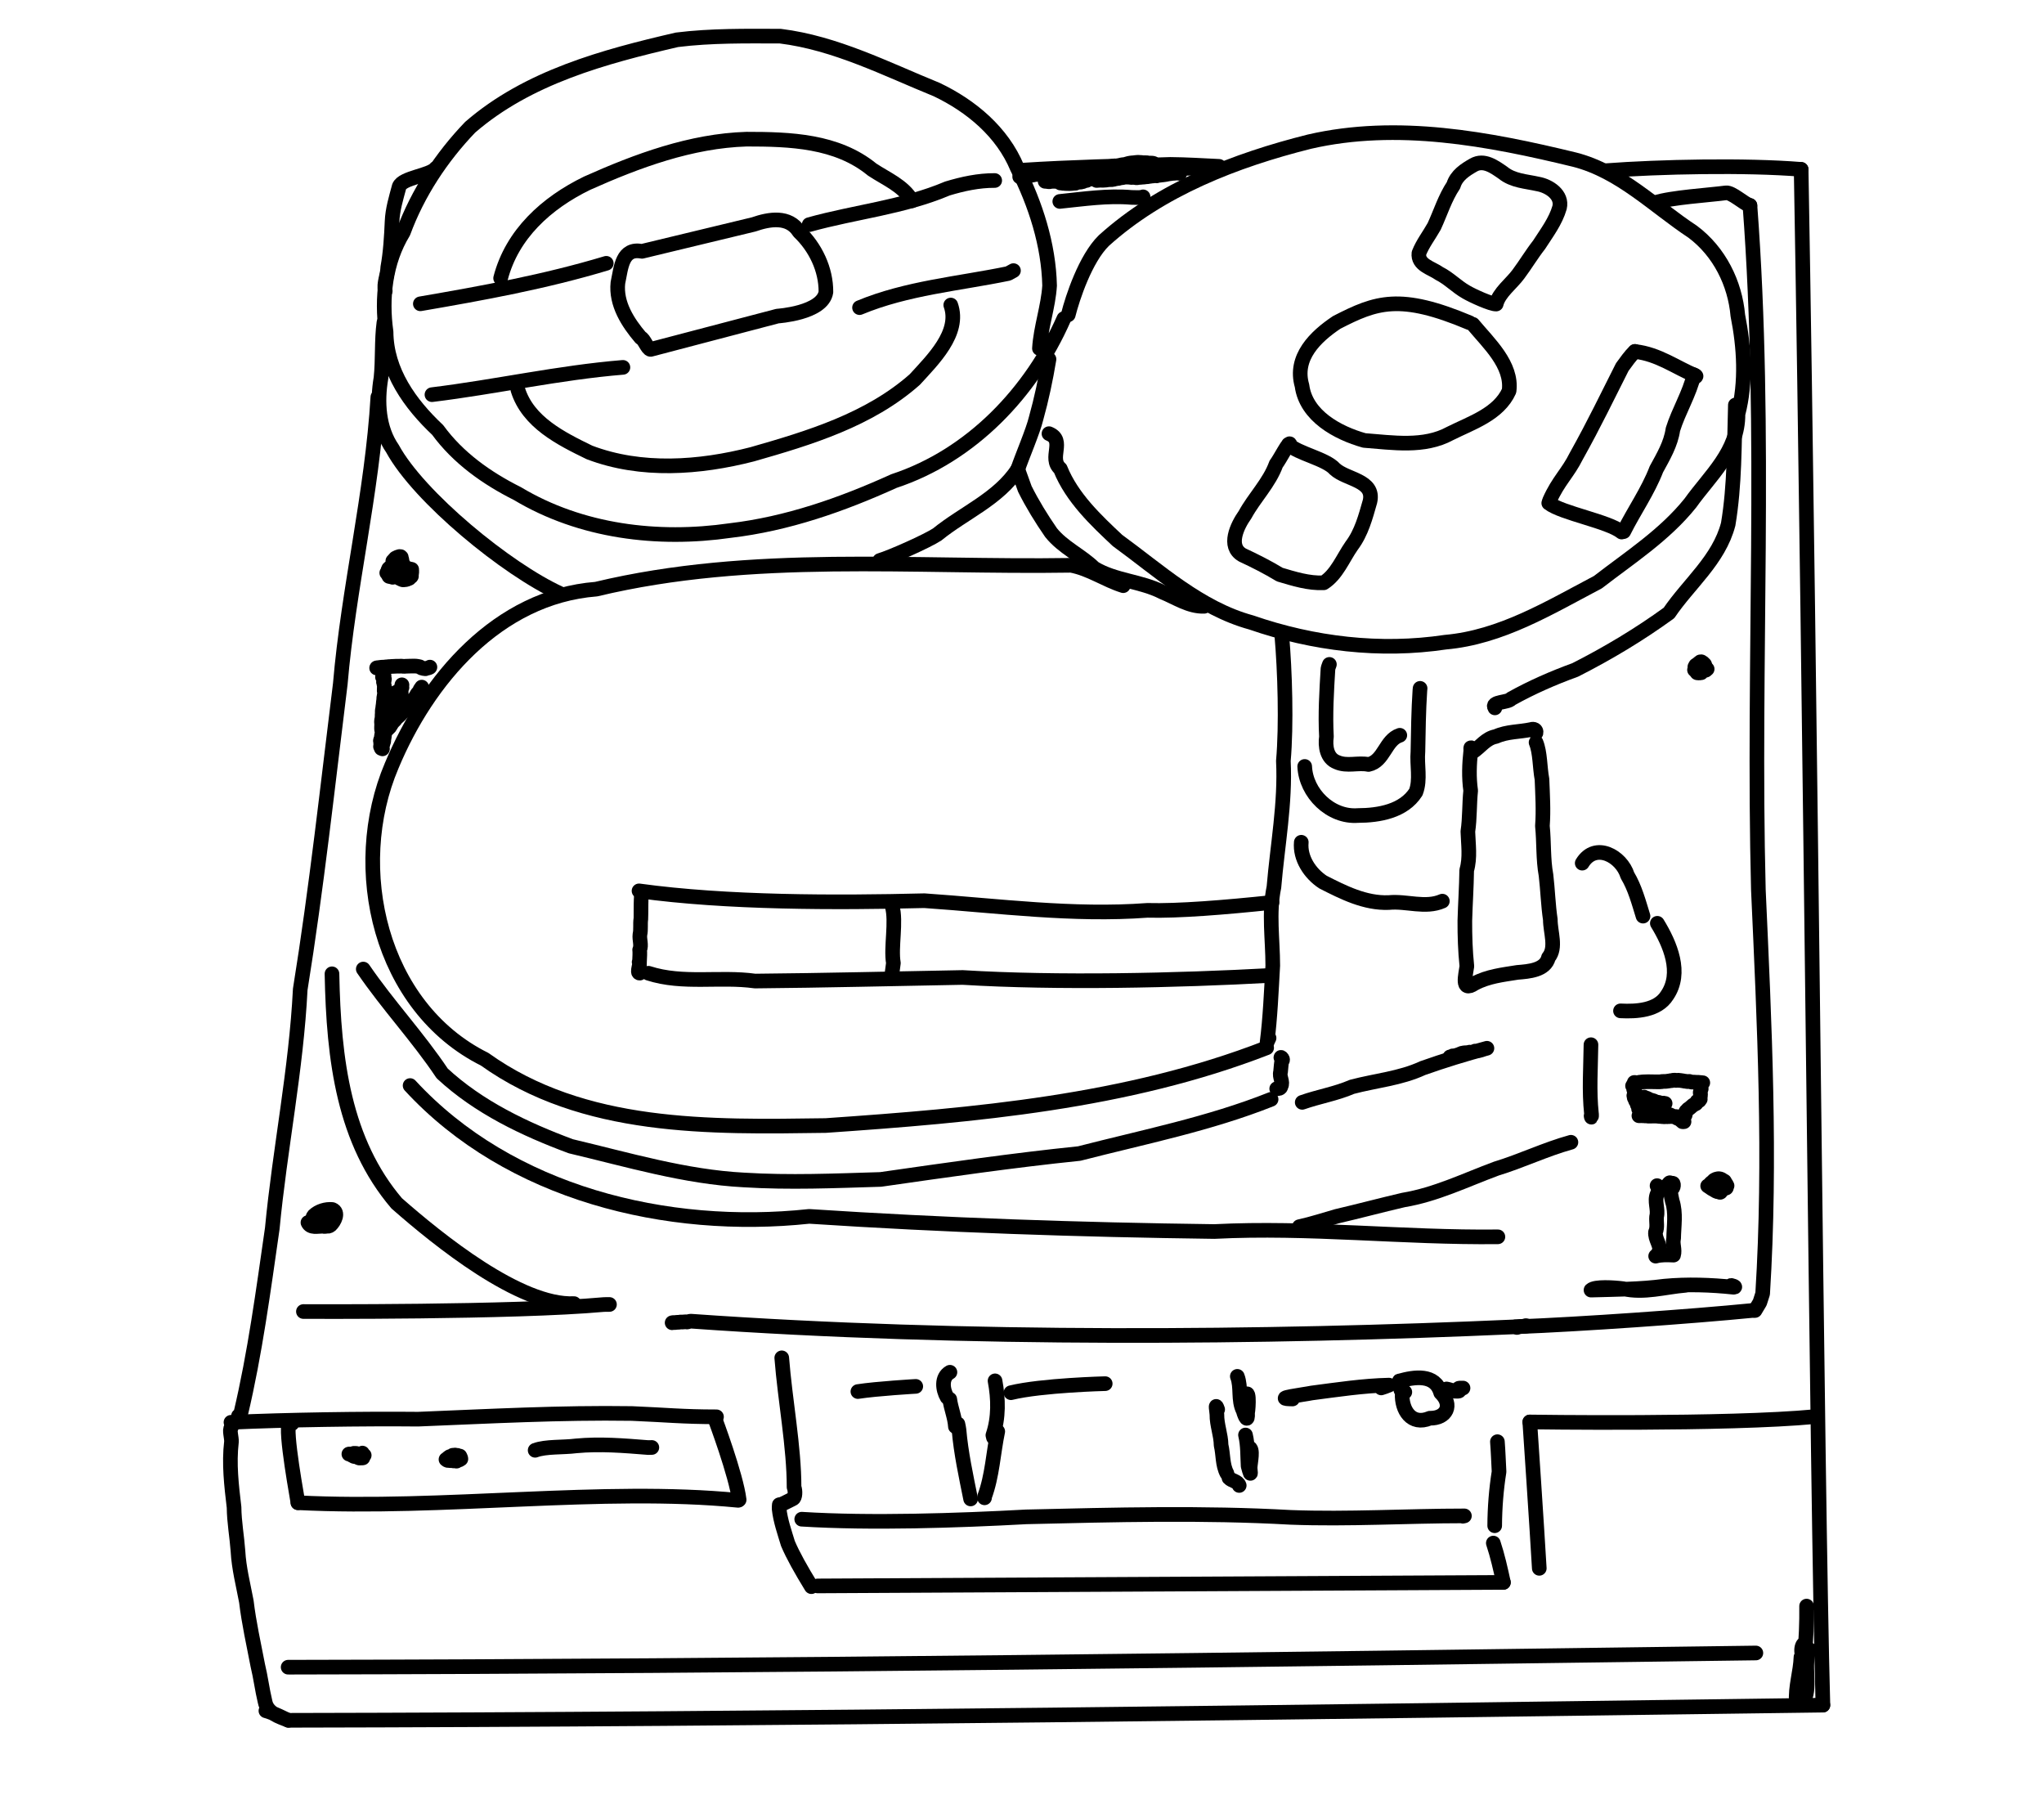 <?xml version="1.0" encoding="UTF-8" standalone="no"?>
<!-- Created by Ashley Blewer - This work is licensed under a Creative Commons Attribution 4.0 International License -->

<svg width="544" height="480" viewBox="0 0 143.933 127" version="1.1" id="svg2490" inkscape:version="1.1.2 (08b2f3d93c, 2022-04-05)" sodipodi:docname="1969-eiaj-1.svg"
   xmlns:inkscape="http://www.inkscape.org/namespaces/inkscape"
   xmlns:sodipodi="http://sodipodi.sourceforge.net/DTD/sodipodi-0.dtd"
   xmlns="http://www.w3.org/2000/svg"
   xmlns:svg="http://www.w3.org/2000/svg">
   <sodipodi:namedview id="namedview2492" pagecolor="#ffffff" bordercolor="#666666" borderopacity="1.0" inkscape:pageshadow="2" inkscape:pageopacity="0.0" inkscape:pagecheckerboard="0" inkscape:document-units="mm" showgrid="false" units="px" inkscape:zoom="0.90583674" inkscape:cx="272.67607" inkscape:cy="177.18425" inkscape:window-width="1848" inkscape:window-height="1136" inkscape:window-x="72" inkscape:window-y="27" inkscape:window-maximized="1" inkscape:current-layer="layer1" />
   <defs id="defs2487" />
   <g inkscape:label="Layer 1" inkscape:groupmode="layer" id="layer1">
      <g id="g2006" transform="matrix(0.413,0,0,0.413,-100.323,-86.949)" style="stroke-width:0.954">
         <g id="g5061" transform="scale(1,-1)" style="stroke-width:0.954">
            <path d="m 424.305,-264.841 c -5.516,-12.54 -15.774,-23.342 -28.973,-27.694 -8.894,-4.031 -18.187,-7.297 -27.934,-8.438 -12.347,-1.781 -25.441,-0.187 -36.261,6.302 -5.231,2.621 -10.125,6.082 -13.598,10.844 -4.699,4.422 -8.75,10.024 -8.801,16.728 -0.816,5.789 -0.133,11.926 2.942,16.973 2.453,6.673 6.5,12.81 11.402,17.912 9.844,8.532 22.832,12.024 35.25,14.899 5.836,0.727 11.766,0.637 17.629,0.621 9.41,-1.164 17.984,-5.578 26.66,-9.106 5.871,-2.797 11.191,-7.227 13.731,-13.352 3.128,-6.192 5.359,-13.099 5.519,-20.068 -0.226,-3.621 -1.508,-7.082 -1.734,-10.704" style="fill:none;stroke:#000000;stroke-width:2.495;stroke-linecap:round;stroke-linejoin:round;stroke-miterlimit:10;stroke-dasharray:none;stroke-opacity:1" id="path5063" />
         </g>
         <g id="g5065" transform="scale(1,-1)" style="stroke-width:0.954">
            <path d="m 421.77,-271.76 c -0.56,-3.402 -1.277,-6.783 -2.203,-10.097 -0.507,-2.136 -2.436,-6.622 -3.122,-8.673" style="fill:none;stroke:#000000;stroke-width:2.495;stroke-linecap:round;stroke-linejoin:round;stroke-miterlimit:10;stroke-dasharray:none;stroke-opacity:1" id="path5067" sodipodi:nodetypes="ccc" />
         </g>
         <g id="g5069" transform="scale(1,-1)" style="stroke-width:0.954">
            <path d="m 416.445,-290.53 c -3.32,-5.059 -9.179,-7.395 -13.738,-11.107 -1.715,-1.125 -7.822,-3.851 -9.795,-4.437" style="fill:none;stroke:#000000;stroke-width:2.495;stroke-linecap:round;stroke-linejoin:round;stroke-miterlimit:10;stroke-dasharray:none;stroke-opacity:1" id="path5071" sodipodi:nodetypes="ccc" />
         </g>
         <g id="g5073" transform="scale(1,-1)" style="stroke-width:0.954">
            <path d="m 338.412,-311.717 c -9.137,4.169 -24.096,16.475 -28.572,24.691 -2.418,3.5 -2.664,7.996 -1.969,12.063 0.328,3.133 0.086,6.356 0.5,9.43" style="fill:none;stroke:#000000;stroke-width:2.495;stroke-linecap:round;stroke-linejoin:round;stroke-miterlimit:10;stroke-dasharray:none;stroke-opacity:1" id="path5075" sodipodi:nodetypes="cccc" />
         </g>
         <g id="g5077" transform="scale(1,-1)" style="stroke-width:0.954">
            <path d="m 352.164,-268.107 c -2.195,2.578 -4.277,5.797 -3.898,9.356 0.574,2.75 0.718,6.012 4.113,5.379 l 19.047,4.59 c 2.629,0.918 5.996,1.508 7.742,-1.261 2.766,-2.63 4.594,-6.403 4.566,-10.267 -0.554,-3.617 -8.25,-4.102 -8.25,-4.102 l -21.636,-5.68 c -0.493,-0.035 -1.192,1.926 -1.684,1.985" style="fill:none;stroke:#000000;stroke-width:2.495;stroke-linecap:round;stroke-linejoin:round;stroke-miterlimit:10;stroke-dasharray:none;stroke-opacity:1" id="path5079" />
         </g>
         <g id="g5081" transform="scale(1,-1)" style="stroke-width:0.954">
            <path d="m 346.285,-255.415 c -10.406,-3.133 -21.051,-5.074 -31.703,-6.903" style="fill:none;stroke:#000000;stroke-width:2.495;stroke-linecap:round;stroke-linejoin:round;stroke-miterlimit:10;stroke-dasharray:none;stroke-opacity:1" id="path5083" />
         </g>
         <g id="g5085" transform="scale(1,-1)" style="stroke-width:0.954">
            <path d="m 349.121,-273.154 c -10.937,-0.891 -21.719,-3.333 -32.559,-4.653" style="fill:none;stroke:#000000;stroke-width:2.495;stroke-linecap:round;stroke-linejoin:round;stroke-miterlimit:10;stroke-dasharray:none;stroke-opacity:1" id="path5087" />
         </g>
         <g id="g5089" transform="scale(1,-1)" style="stroke-width:0.954">
            <path d="m 380.879,-248.825 c 7.812,2.18 16.008,2.958 23.566,6.161 2.617,0.793 5.325,1.375 8.067,1.363" style="fill:none;stroke:#000000;stroke-width:2.495;stroke-linecap:round;stroke-linejoin:round;stroke-miterlimit:10;stroke-dasharray:none;stroke-opacity:1" id="path5091" />
         </g>
         <g id="g5093" transform="scale(1,-1)" style="stroke-width:0.954">
            <path d="m 389.465,-262.97 c 8.082,3.359 16.887,4.07 25.351,5.817 l 0.895,0.492" style="fill:none;stroke:#000000;stroke-width:2.495;stroke-linecap:round;stroke-linejoin:round;stroke-miterlimit:10;stroke-dasharray:none;stroke-opacity:1" id="path5095" />
         </g>
         <g id="g5097" transform="scale(1,-1)" style="stroke-width:0.954">
            <path d="m 328.27,-257.95 c 1.953,7.508 7.8,12.809 14.742,16.188 8.547,3.825 17.742,7.223 27.195,7.509 7.398,-0.004 15.387,-0.25 21.41,-5.184 2.363,-1.571 5.321,-2.754 6.797,-5.317" style="fill:none;stroke:#000000;stroke-width:2.495;stroke-linecap:round;stroke-linejoin:round;stroke-miterlimit:10;stroke-dasharray:none;stroke-opacity:1" id="path5099" />
         </g>
         <g id="g5101" transform="scale(1,-1)" style="stroke-width:0.954">
            <path d="m 405.02,-262.529 c 1.679,-4.742 -3.102,-9.367 -6.137,-12.7 -7.754,-6.867 -17.949,-9.953 -27.715,-12.743 -9,-2.316 -18.934,-3.043 -27.754,0.317 -4.852,2.363 -10.48,5.152 -12.203,10.696" style="fill:none;stroke:#000000;stroke-width:2.495;stroke-linecap:round;stroke-linejoin:round;stroke-miterlimit:10;stroke-dasharray:none;stroke-opacity:1" id="path5103" />
         </g>
         <g id="g5105" transform="scale(1,-1)" style="stroke-width:0.954">
            <path d="m 425.055,-264.189 c 0.726,2.899 2.933,9.579 6.062,12.642 9.707,8.774 22.445,13.707 35.039,16.864 14.989,3.461 30.571,0.496 45.258,-3.071 7.793,-1.996 13.57,-7.981 20.098,-12.274 4.578,-3.414 7.226,-8.809 7.703,-14.266 1.082,-5.45 1.453,-11.357 0.027,-16.826 0.051,-6.371 -4.769,-10.465 -8.125,-15.169 -4.39,-5.477 -10.379,-9.313 -15.746,-13.473 -8.266,-4.348 -16.516,-9.407 -26.016,-10.239 -11.132,-1.664 -22.507,-0.301 -33.109,3.363 -8.746,2.383 -15.719,8.833 -22.808,13.982 -3.61,3.391 -7.754,7.27 -9.739,12.219 -2.078,1.801 0.922,4.833 -1.933,5.981" style="fill:none;stroke:#000000;stroke-width:2.495;stroke-linecap:round;stroke-linejoin:round;stroke-miterlimit:10;stroke-dasharray:none;stroke-opacity:1" id="path5107" />
         </g>
         <g id="g5109" transform="scale(1,-1)" style="stroke-width:0.954">
            <path d="m 448.227,-313.884 c -2.539,-0.097 -4.813,1.481 -7.102,2.411 -3.703,1.898 -8.094,1.93 -11.66,4.094 -2.285,2.223 -5.32,3.52 -7.348,6.059 -1.64,2.375 -3.179,4.859 -4.465,7.438 -0.168,0.441 -1.047,2.91 -1.207,3.352" style="fill:none;stroke:#000000;stroke-width:2.495;stroke-linecap:round;stroke-linejoin:round;stroke-miterlimit:10;stroke-dasharray:none;stroke-opacity:1" id="path5111" sodipodi:nodetypes="cccccc" />
         </g>
         <g id="g5113" transform="scale(1,-1)" style="stroke-width:0.954">
            <path d="m 498.016,-262.357 c 0.453,1.911 2.644,3.52 3.777,5.079 1.223,1.637 2.269,3.398 3.535,5.016 1.301,2.023 2.82,4.016 3.492,6.352 0.52,2.176 -1.797,3.676 -3.656,4.008 -2.051,0.465 -4.289,0.535 -5.992,1.926 -1.445,0.996 -3.242,2.34 -5.031,1.308 -1.403,-0.801 -2.903,-1.758 -3.407,-3.445 -1.449,-2.161 -2.207,-4.665 -3.285,-6.997 -0.855,-1.531 -1.972,-2.953 -2.605,-4.578 -0.235,-2.036 2.179,-2.528 3.465,-3.461 1.675,-0.844 2.972,-2.247 4.582,-3.157 1.082,-0.641 4.304,-2.102 5.125,-2.051" style="fill:none;stroke:#000000;stroke-width:2.495;stroke-linecap:round;stroke-linejoin:round;stroke-miterlimit:10;stroke-dasharray:none;stroke-opacity:1" id="path5115" />
         </g>
         <g id="g5117" transform="scale(1,-1)" style="stroke-width:0.954">
            <path d="m 462.594,-286.28 c 1.652,-1.582 6.355,-2.446 7.906,-4.192 1.973,-1.848 6.824,-1.902 5.996,-5.543 -0.75,-2.629 -1.449,-5.321 -3.121,-7.54 -1.5,-2.141 -2.535,-4.91 -4.77,-6.324 -2.558,-0.118 -5.074,0.679 -7.496,1.398 -2.05,1.242 -4.183,2.328 -6.355,3.336 -2.606,1.489 -0.875,5.024 0.434,6.864 1.624,2.973 4.132,5.411 5.304,8.641 0.692,0.887 2.289,4.122 2.367,3.352 l 0.09,-0.219 0.184,-0.168" style="fill:none;stroke:#000000;stroke-width:2.495;stroke-linecap:round;stroke-linejoin:round;stroke-miterlimit:10;stroke-dasharray:none;stroke-opacity:1" id="path5119" />
         </g>
         <g id="g5121" transform="scale(1,-1)" style="stroke-width:0.954">
            <path d="m 538.797,-279.573 c -0.203,-6.766 -0.098,-13.618 -1.223,-20.317 -1.59,-6.098 -6.691,-10.114 -10.094,-15.13 -5.039,-3.661 -10.437,-6.895 -15.996,-9.712 -3.769,-1.371 -7.41,-2.961 -10.914,-4.918 -0.492,-0.684 -3.48,-0.453 -2.777,-1.551" style="fill:none;stroke:#000000;stroke-width:2.495;stroke-linecap:round;stroke-linejoin:round;stroke-miterlimit:10;stroke-dasharray:none;stroke-opacity:1" id="path5123" />
         </g>
         <g id="g5125" transform="scale(1,-1)" style="stroke-width:0.954">
            <path d="m 493.957,-338.76 c 1.359,0.883 2.293,2.375 4.012,2.684 1.902,0.863 4.011,0.761 5.992,1.187 0.445,0.172 0.961,-0.047 0.84,-0.574" style="fill:none;stroke:#000000;stroke-width:2.495;stroke-linecap:round;stroke-linejoin:round;stroke-miterlimit:10;stroke-dasharray:none;stroke-opacity:1" id="path5127" />
         </g>
         <g id="g5129" transform="scale(1,-1)" style="stroke-width:0.954">
            <path d="m 504.816,-337.096 c 0.711,-1.731 0.622,-4.211 1.008,-6.278 0.102,-2.637 0.274,-5.277 0.074,-7.953 0.286,-2.809 0.106,-5.622 0.614,-8.407 0.293,-2.477 0.363,-5.063 0.734,-7.555 -0.004,-2.145 1.086,-4.762 -0.312,-6.462 -0.536,-2.191 -3.387,-2.383 -5.301,-2.539 -2.508,-0.402 -5.071,-0.684 -7.301,-1.891 -2.398,-1.601 -1.488,1.547 -1.316,2.938 -0.274,2.61 -0.352,5.157 -0.344,7.743 0.078,2.887 0.281,5.766 0.316,8.617 0.625,2.153 0.266,4.427 0.2,6.618 0.339,2.25 0.238,4.649 0.48,6.961 -0.324,2.247 -0.238,4.512 0.016,6.798 -0.067,0.793 0.121,0.5 -0.008,0.301 l 0.054,-0.028" style="fill:none;stroke:#000000;stroke-width:2.495;stroke-linecap:round;stroke-linejoin:round;stroke-miterlimit:10;stroke-dasharray:none;stroke-opacity:1" id="path5131" />
         </g>
         <g id="g5133" transform="scale(1,-1)" style="stroke-width:0.954">
            <path d="m 488.836,-364.145 c -2.91,-1.277 -6.109,0.071 -9.152,-0.242 -4.016,-0.156 -7.723,1.719 -11.204,3.493 -2.207,1.449 -3.953,4.062 -3.695,6.785" style="fill:none;stroke:#000000;stroke-width:2.495;stroke-linecap:round;stroke-linejoin:round;stroke-miterlimit:10;stroke-dasharray:none;stroke-opacity:1" id="path5135" />
         </g>
         <g id="g5137" transform="scale(1,-1)" style="stroke-width:0.954">
            <path d="m 465.367,-341.182 c 0.203,-4.571 4.414,-8.723 9.067,-8.368 3.582,0.012 7.808,0.727 9.886,3.989 0.821,2.129 0.149,4.629 0.352,6.91 0.062,3.485 0.105,6.977 0.336,10.454 l 0.035,0.324" style="fill:none;stroke:#000000;stroke-width:2.495;stroke-linecap:round;stroke-linejoin:round;stroke-miterlimit:10;stroke-dasharray:none;stroke-opacity:1" id="path5139" />
         </g>
         <g id="g5141" transform="scale(1,-1)" style="stroke-width:0.954">
            <path d="m 481.582,-335.869 c -2.484,-0.809 -2.676,-4.434 -5.344,-4.977 -1.761,0.363 -3.621,-0.371 -5.351,0.379 -1.77,0.652 -2.047,2.75 -1.813,4.367 -0.211,3.852 0.031,7.723 0.262,11.556 0.043,0.261 0.16,0.507 0.242,0.757" style="fill:none;stroke:#000000;stroke-width:2.495;stroke-linecap:round;stroke-linejoin:round;stroke-miterlimit:10;stroke-dasharray:none;stroke-opacity:1" id="path5143" />
         </g>
         <g id="g5145" transform="scale(1,-1)" style="stroke-width:0.954">
            <path d="m 461.461,-318.81 c 0.539,-6.102 0.809,-15.309 0.269,-21.427 0.356,-7.223 -1.007,-14.344 -1.609,-21.521 -0.922,-4.441 -0.199,-8.899 -0.199,-13.372 -0.242,-4.32 -0.442,-8.992 -0.969,-13.094 l 0.094,0.23 0.242,0.512" style="fill:none;stroke:#000000;stroke-width:2.495;stroke-linecap:round;stroke-linejoin:round;stroke-miterlimit:10;stroke-dasharray:none;stroke-opacity:1" id="path5147" />
         </g>
         <g id="g5149" transform="scale(1,-1)" style="stroke-width:0.954">
            <path d="m 458.879,-389.146 c -23.856,-9.266 -49.824,-11.497 -75.176,-13.251 -19.781,-0.277 -41.297,-0.766 -58.164,11.305 -17.875,8.903 -23.273,32.577 -15.84,50.047 6.11,14.629 18.086,28.779 34.871,30.087 26.567,6.364 53.961,3.63 80.961,4.063 3.172,-0.59 5.844,-2.52 8.891,-3.473" style="fill:none;stroke:#000000;stroke-width:2.495;stroke-linecap:round;stroke-linejoin:round;stroke-miterlimit:10;stroke-dasharray:none;stroke-opacity:1" id="path5151" />
         </g>
         <g id="g5153" transform="scale(1,-1)" style="stroke-width:0.954">
            <path d="m 459.68,-376.802 c -16.121,-0.886 -36.504,-1.34 -52.629,-0.355 -11.797,-0.207 -23.602,-0.508 -35.403,-0.61 -6.035,0.84 -12.257,-0.582 -18.175,1.333" style="fill:none;stroke:#000000;stroke-width:2.495;stroke-linecap:round;stroke-linejoin:round;stroke-miterlimit:10;stroke-dasharray:none;stroke-opacity:1" id="path5155" />
         </g>
         <g id="g5157" transform="scale(1,-1)" style="stroke-width:0.954">
            <path d="m 351.887,-374.536 c 0.32,-0.172 -0.524,-1.898 0.105,-1.879 -0.215,0.594 0.11,3.188 -0.019,3.957 0.367,0.809 -0.067,1.727 0.05,2.618 0.196,0.886 0.024,1.805 0.161,2.691 0.043,0.328 -0.055,4.778 0.242,4.516" style="fill:none;stroke:#000000;stroke-width:2.495;stroke-linecap:round;stroke-linejoin:round;stroke-miterlimit:10;stroke-dasharray:none;stroke-opacity:1" id="path5159" />
         </g>
         <g id="g5161" transform="scale(1,-1)" style="stroke-width:0.954">
            <path d="m 351.867,-362.394 c 14.903,-2.059 33.656,-2.051 48.656,-1.676 12.657,-0.868 25.313,-2.594 38.032,-1.645 5.265,-0.145 13.203,0.504 21.238,1.348" style="fill:none;stroke:#000000;stroke-width:2.495;stroke-linecap:round;stroke-linejoin:round;stroke-miterlimit:10;stroke-dasharray:none;stroke-opacity:1" id="path5163" />
         </g>
         <g id="g5165" transform="scale(1,-1)" style="stroke-width:0.954">
            <path d="m 395.027,-364.988 c 0.754,-2.649 -0.257,-7.056 0.211,-9.708 l -0.258,-1.953" style="fill:none;stroke:#000000;stroke-width:2.495;stroke-linecap:round;stroke-linejoin:round;stroke-miterlimit:10;stroke-dasharray:none;stroke-opacity:1" id="path5167" />
         </g>
         <g id="g5169" transform="scale(1,-1)" style="stroke-width:0.954">
            <path d="m 317.199,-239.23 c -0.91,-1.223 -5.664,-1.575 -6.226,-3.106 -0.524,-1.953 -1.129,-3.906 -1.211,-5.946 -0.117,-2.629 -0.266,-5.262 -0.739,-7.86 -0.015,-1.324 -0.734,-2.687 -0.425,-3.98" style="fill:none;stroke:#000000;stroke-width:2.495;stroke-linecap:round;stroke-linejoin:round;stroke-miterlimit:10;stroke-dasharray:none;stroke-opacity:1" id="path5171" sodipodi:nodetypes="ccccc" />
         </g>
         <g id="g5173" transform="scale(1,-1)" style="stroke-width:0.954">
            <path d="m 307.338,-278.217 c -0.961,-16.357 -5.018,-32.569 -6.404,-48.882 -2.157,-17.384 -4.043,-34.819 -6.832,-52.093 -0.684,-13.677 -3.469,-27.139 -4.766,-40.753 -1.527,-10.579 -2.938,-21.271 -5.391,-31.623 l -0.371,-0.328" style="fill:none;stroke:#000000;stroke-width:2.495;stroke-linecap:round;stroke-linejoin:round;stroke-miterlimit:10;stroke-dasharray:none;stroke-opacity:1" id="path5175" sodipodi:nodetypes="cccccc" />
         </g>
         <g id="g5177" transform="scale(1,-1)" style="stroke-width:0.954">
            <path d="m 288.25,-502.165 c 1.207,-0.293 3.441,-1.493 3.836,-1.621 -1.598,0.644 -3.602,1.195 -3.981,3.179 -0.496,2.051 -0.742,4.149 -1.242,6.196 -0.695,3.618 -1.508,7.215 -1.945,10.876 -0.535,2.852 -1.273,5.672 -1.43,8.586 -0.179,2.497 -0.644,4.962 -0.668,7.474 -0.437,3.691 -0.882,7.437 -0.445,11.153 0.059,0.707 -0.414,2.058 -0.027,2.453" style="fill:none;stroke:#000000;stroke-width:2.495;stroke-linecap:round;stroke-linejoin:round;stroke-miterlimit:10;stroke-dasharray:none;stroke-opacity:1" id="path5179" />
         </g>
         <g id="g5181" transform="scale(1,-1)" style="stroke-width:0.954">
            <path d="m 416.77,-240.652 v -0.004 0.019 l 0.011,-0.015 0.086,-0.012 0.008,-0.016 -0.043,-0.007 h -0.004 0.012 l 0.027,-0.004 0.047,-0.004 0.063,-0.004 v 0.004 l 0.011,0.004 0.02,0.011 0.043,0.024 0.062,0.051 0.075,0.004 0.082,0.011 0.078,0.028 0.101,0.031 0.098,0.043 0.109,0.015 0.133,0.016 0.129,0.031 0.129,0.012 0.141,0.008 0.152,0.008 h 0.004 l 0.09,-0.008 0.222,-0.016 0.168,0.024 0.16,0.023 0.168,0.039 0.153,0.039 0.203,0.024 0.191,0.015 0.086,0.047 0.117,0.028 0.137,0.015 0.16,0.004 0.102,0.027 0.117,0.028 0.176,0.011 0.164,0.004 0.14,0.024 0.153,0.008 0.097,0.035 0.04,0.027 0.152,0.008 0.254,-0.004 0.234,0.02 h 0.188 l 0.175,0.023 0.442,0.004 h 0.359 l 0.02,0.004 0.133,-0.008 0.14,-0.008 0.156,-0.004 h 0.133 l 0.274,0.012 0.324,0.027 0.183,0.055 0.188,0.012 0.211,0.023 0.219,0.016 0.195,0.027 0.219,0.012 0.25,0.031 0.234,0.031 0.219,0.016 0.215,0.008 0.316,0.008 0.297,0.023 0.086,0.047 0.09,0.02 0.113,0.015 0.117,0.027 0.09,0.028 0.063,0.015 0.082,-0.011 0.179,-0.004 0.184,0.019 0.172,0.02 h 0.203 l 0.187,0.023 0.133,0.032 0.168,0.007 0.227,0.004 h 0.23 l 0.219,0.02 0.184,0.004 0.171,0.023 0.196,0.024 0.222,0.031 0.223,0.035 0.184,0.02 0.183,0.031 0.231,0.051 0.211,0.043 0.144,0.05 0.149,0.024 0.164,0.035 0.172,0.035 0.144,0.043 0.156,0.016 0.172,0.027 0.176,0.031 0.168,0.032 0.168,0.035 0.183,0.011 0.106,-0.019 0.137,0.016 0.215,0.035 0.207,0.035 0.171,0.035 0.168,0.047 0.223,0.039 0.348,0.039 0.254,0.047 0.097,0.047 0.145,0.035 0.199,0.059 0.203,0.039 0.121,0.023 0.125,0.016 0.219,0.023 0.219,0.012 0.176,0.027 0.167,0.02 0.29,0.023 0.062,0.008 h 0.055 l 0.219,-0.016 0.203,-0.011 0.168,-0.008 0.156,-0.031 0.437,-0.004 0.344,-0.008 -0.031,-0.004 0.109,-0.031 0.102,-0.008 0.121,-0.012 0.101,-0.004 0.114,0.016 0.129,-0.02 h 0.109 l 0.109,-0.004 0.118,-0.019 0.101,-0.024" style="fill:none;stroke:#000000;stroke-width:2.495;stroke-linecap:round;stroke-linejoin:round;stroke-miterlimit:10;stroke-dasharray:none;stroke-opacity:1" id="path5183" />
         </g>
         <g id="g5185" transform="scale(1,-1)" style="stroke-width:0.954">
            <path d="m 423.609,-244.867 c 4.063,0.41 8.141,1.039 12.235,0.683 0.613,0.004 1.562,-0.097 1.968,0.098" style="fill:none;stroke:#000000;stroke-width:2.495;stroke-linecap:round;stroke-linejoin:round;stroke-miterlimit:10;stroke-dasharray:none;stroke-opacity:1" id="path5187" />
         </g>
         <g id="g5189" transform="scale(1,-1)" style="stroke-width:0.954">
            <path d="m 516.602,-239.633 c 9.277,0.7 23.996,1.004 33.41,0.231" style="fill:none;stroke:#000000;stroke-width:2.495;stroke-linecap:round;stroke-linejoin:round;stroke-miterlimit:10;stroke-dasharray:none;stroke-opacity:1" id="path5191" />
         </g>
         <g id="g5193" transform="scale(1,-1)" style="stroke-width:0.954">
            <path d="m 525.115,-245.081 c 2.691,0.896 9.283,1.297 12.077,1.675 0.985,0.144 3.134,-1.892 4.088,-2.146" style="fill:none;stroke:#000000;stroke-width:2.495;stroke-linecap:round;stroke-linejoin:round;stroke-miterlimit:10;stroke-dasharray:none;stroke-opacity:1" id="path5195" sodipodi:nodetypes="ccc" />
         </g>
         <g id="g5197" transform="scale(1,-1)" style="stroke-width:0.954">
            <path d="m 541.281,-245.551 c 2.942,-38.846 0.438,-77.782 1.438,-116.672 1.039,-22.911 2.164,-45.956 0.73,-68.828 l -0.48,-1.5 -0.821,-1.375" style="fill:none;stroke:#000000;stroke-width:2.495;stroke-linecap:round;stroke-linejoin:round;stroke-miterlimit:10;stroke-dasharray:none;stroke-opacity:1" id="path5199" />
         </g>
         <g id="g5201" transform="scale(1,-1)" style="stroke-width:0.954">
            <path d="m 501.305,-436.708 c 11.352,0.446 29.644,1.727 40.488,2.793" style="fill:none;stroke:#000000;stroke-width:2.495;stroke-linecap:round;stroke-linejoin:round;stroke-miterlimit:10;stroke-dasharray:none;stroke-opacity:1" id="path5203" sodipodi:nodetypes="cc" />
         </g>
         <g id="g5205" transform="scale(1,-1)" style="stroke-width:0.954">
            <path d="m 294.645,-434.102 c 0,0 36.039,-0.192 51.167,1.187 l 0.465,0.016 h 0.551" style="fill:none;stroke:#000000;stroke-width:2.495;stroke-linecap:round;stroke-linejoin:round;stroke-miterlimit:10;stroke-dasharray:none;stroke-opacity:1" id="path5207" />
         </g>
         <g id="g5209" transform="scale(1,-1)" style="stroke-width:0.954">
            <path d="m 299.516,-376.532 c 0.277,-14.775 2.05,-28.584 11.035,-39.128 7.086,-6.227 21.019,-17.505 30.234,-17.091" style="fill:none;stroke:#000000;stroke-width:2.495;stroke-linecap:round;stroke-linejoin:round;stroke-miterlimit:10;stroke-dasharray:none;stroke-opacity:1" id="path5211" />
         </g>
         <g id="g5213" transform="scale(1,-1)" style="stroke-width:0.954">
            <path d="m 312.836,-395.58 c 16.965,-18.408 43.797,-24.896 68.051,-22.302 22.945,-1.504 46.027,-2.29 69.078,-2.583 16.125,0.821 32.226,-1.09 48.344,-0.902 l -0.43,-0.004" style="fill:none;stroke:#000000;stroke-width:2.495;stroke-linecap:round;stroke-linejoin:round;stroke-miterlimit:10;stroke-dasharray:none;stroke-opacity:1" id="path5215" />
         </g>
         <g id="g5217" transform="scale(1,-1)" style="stroke-width:0.954">
            <path d="m 530.113,-400.631 -0.004,-0.024 -0.027,-0.043 -0.051,-0.101 -0.047,-0.086 -0.082,-0.102 -0.035,-0.058 -0.023,-0.036 -0.043,0.008 -0.067,-0.004 -0.019,-0.023 0.008,-0.004 0.07,-0.023 h -0.016 l -0.027,-0.024 h -0.004 l -0.019,0.012 -0.008,-0.012 -0.071,0.008 -0.031,-0.008 0.02,0.02 -0.032,0.031 -0.003,-0.004 -0.024,-0.008 0.063,0.02 -0.02,0.015 -0.066,0.02 -0.043,0.015 -0.024,0.02 -0.015,0.016 -0.035,0.015 0.023,0.02 -0.078,0.023 -0.059,-0.027 -0.074,-0.012 -0.086,0.039 -0.105,0.008 -0.125,0.027 -0.102,0.008 -0.059,0.028 -0.074,0.007 -0.094,0.008 -0.109,-0.015 -0.047,-0.028 -0.051,0.008 -0.101,0.023 -0.098,0.012 -0.101,-0.012 -0.075,-0.003 -0.07,0.011 -0.07,0.024 -0.055,0.008 -0.109,-0.012 -0.11,-0.028 -0.093,-0.007 -0.075,0.007 h -0.109 l -0.121,-0.019 -0.102,-0.008 -0.082,0.016 -0.097,0.019 -0.102,-0.031 -0.191,-0.008 -0.172,0.024 h -0.153 l -0.124,0.015 -0.145,0.016 -0.137,0.008 -0.152,0.004 -0.152,0.027 -0.161,0.012 -0.168,0.008 -0.16,0.007 h -0.476 l -0.125,-0.011 -0.137,-0.008 -0.125,0.008 h -0.359 l -0.059,0.019 -0.078,0.008 -0.055,0.004 h -0.07 l 0.086,-0.004 -0.012,0.027 -0.172,0.004 -0.113,0.004 -0.039,-0.027 -0.027,0.015 -0.04,0.004 0.016,0.004 -0.039,0.004 -0.121,0.004 -0.07,-0.008 h -0.051 l -0.039,0.004 -0.192,0.004 -0.113,0.035 0.016,-0.015 -0.051,0.019 -0.047,0.02 -0.039,-0.016 -0.062,-0.004 -0.059,0.024 v 0.007 l -0.008,0.016 h 0.016 l -0.008,0.012 -0.012,-0.004 -0.008,-0.016 h 0.024 l -0.012,-0.039 0.043,-0.012 v 0.024 l 0.078,0.008 -0.027,-0.016 0.008,-0.012 v 0.004 l -0.004,0.031 -0.055,-0.007 -0.074,-0.028 h 0.051 l 0.043,0.047 0.039,-0.019 0.015,-0.028 0.004,0.004 0.035,-0.004 h 0.039 -0.082 l -0.004,0.012 0.008,-0.004 0.043,0.012 -0.004,-0.008 -0.031,-0.02 -0.008,-0.003 h -0.015 l -0.012,-0.012 -0.129,0.023 -0.059,-0.031 0.083,0.004 0.007,-0.008 0.008,-0.004 0.008,0.016 0.141,0.004 -0.008,0.027 -0.094,-0.012 0.035,-0.031 -0.031,0.09 v -0.016 h 0.066 l 0.016,0.008 -0.02,0.008 -0.015,-0.023 -0.008,0.003 h -0.008 0.008 v 0.008 l -0.004,0.012 -0.004,-0.02 -0.015,0.032 -0.004,0.004 h -0.008 l -0.012,-0.024 -0.016,0.016 v 0.008 l 0.004,0.015 v 0.028 l 0.004,0.023 v 0.047 l 0.016,0.055 -0.031,0.078 0.015,0.066 0.008,0.039 0.004,0.059 0.051,0.066 0.023,0.082 -0.058,0.071 v 0.113 l -0.012,0.105 -0.027,0.047 -0.082,0.067 -0.09,0.086 0.015,0.062 -0.015,0.09 -0.024,0.094 -0.035,0.082 0.039,0.097 -0.012,0.114 -0.109,0.097 -0.082,0.094 -0.016,0.113 -0.043,0.118 -0.043,0.109 0.055,0.082 -0.031,0.094 -0.125,0.086 -0.082,0.039 -0.035,0.097 -0.059,0.145 -0.031,0.105 -0.067,0.102 -0.05,0.105 -0.004,0.094 -0.028,0.098 -0.007,0.09 -0.028,0.07 0.051,0.063 0.047,0.066 -0.024,0.078 -0.015,0.051 0.004,0.047 0.019,0.062 -0.004,0.059 0.024,0.039 0.035,0.035 -0.023,0.023 0.019,0.008 0.035,0.043 0.032,0.055 -0.024,0.062 -0.031,0.047 0.012,0.043 v 0.086 l -0.02,0.078 -0.035,0.036 -0.07,0.043 -0.059,0.05 0.043,0.032 0.023,0.035 0.012,0.023 -0.008,0.047 v 0.004 l -0.019,0.012 -0.032,0.035 -0.015,0.035 -0.004,0.027 -0.004,-0.004 -0.004,0.004 0.051,0.02 0.043,0.043 -0.07,0.031 h -0.02 l -0.012,0.043 -0.007,0.074 -0.032,0.032 -0.09,0.039 -0.046,0.062 0.039,0.051 0.015,0.043 0.028,0.043 0.019,0.039 0.102,0.019 0.047,0.059 -0.032,0.027 v 0.055 l 0.032,0.07 0.007,0.028 0.035,0.027 0.098,0.012 0.02,0.035 -0.028,-0.027 0.008,-0.02 0.031,0.051 v 0.039 l -0.125,-0.012 -0.004,0.039 0.083,-0.027 -0.008,0.023 0.019,0.008 0.032,-0.031 0.042,-0.012 h 0.016 l -0.016,-0.027 0.004,-0.012 -0.004,0.016 0.047,-0.024 0.008,0.032 0.024,-0.004 0.05,0.015 0.059,-0.031 0.066,-0.012 0.075,0.047 0.148,0.02 0.152,0.011 0.043,0.036 0.11,0.015 0.148,0.012 0.168,0.023 0.141,0.016 0.156,0.008 0.18,0.008 0.168,0.004 0.336,0.011 h 0.367 l 0.203,-0.004 h 0.285 l 0.176,-0.007 h 0.183 l 0.215,-0.004 0.246,-0.004 h 0.438 l 0.168,0.019 0.148,0.004 -0.027,0.024 0.125,0.011 0.328,0.012 0.25,0.004 0.172,0.016 0.141,0.023 0.234,0.031 0.25,0.039 0.062,0.02 h 0.063 l 0.137,0.004 0.14,0.054 0.102,0.012 0.148,0.008 0.117,0.004 0.04,-0.004 0.07,-0.031 0.082,-0.016 0.101,0.027 h 0.122 l 0.082,-0.007 h 0.066 l 0.059,-0.004 0.019,0.023 0.039,-0.012 0.07,-0.011 0.11,-0.008 0.098,-0.004 -0.008,-0.004 0.031,-0.004 0.043,-0.008 0.039,-0.007 0.043,-0.008 0.098,-0.008 0.144,-0.027 0.102,-0.012 0.121,-0.027 0.14,-0.036 0.137,0.004 0.094,-0.027 0.113,-0.012 0.129,-0.023 0.125,0.031 0.164,0.004 0.156,-0.051 0.098,-0.043 0.121,-0.015 0.152,-0.008 0.18,-0.004 0.164,-0.004 0.153,-0.02 0.183,-0.003 0.192,-0.004 h 0.136 l 0.121,-0.016 0.2,-0.02 0.16,-0.007 h 0.019 l 0.157,-0.028 0.101,-0.004 -0.027,-0.007 -0.012,-0.028 0.004,-0.015 -0.004,0.011 -0.082,-0.011 -0.098,0.023 -0.011,-0.012 0.004,0.02 -0.032,0.027 h -0.066 v -0.004 l 0.012,-0.004 -0.043,-0.007 h -0.036 l -0.015,-0.012 v -0.012 l -0.059,0.008 0.047,-0.004 h 0.051 l -0.02,-0.02 v -0.027 l 0.004,0.016 -0.144,-0.004 -0.067,-0.004 0.094,-0.023 0.027,-0.043 0.055,-0.043 0.039,-0.039 0.02,-0.063 -0.02,-0.055 0.024,-0.05 0.011,-0.028 -0.007,-0.058 v -0.051 l 0.023,-0.043 0.004,-0.063 -0.012,-0.07 0.016,-0.074 0.004,-0.067 -0.035,-0.058 0.066,-0.071 0.019,-0.074 -0.062,-0.086 -0.02,-0.125 -0.031,-0.148 -0.012,-0.113 -0.046,-0.11 v -0.121 l 0.031,-0.09 0.023,-0.09 -0.008,-0.117 -0.011,-0.109 -0.008,-0.188 -0.024,-0.097 -0.027,-0.09 -0.012,-0.098 -0.05,-0.055 0.023,-0.07 0.07,-0.062 -0.054,-0.063 -0.086,-0.101 -0.028,-0.075 -0.035,-0.015 -0.058,-0.02 -0.192,-0.035 -0.086,-0.047 0.063,-0.023 -0.035,0.004 -0.028,-0.016 -0.019,-0.02 0.066,-0.039 -0.035,-0.035 -0.109,-0.043 -0.032,-0.066 -0.031,-0.024 -0.015,-0.035 -0.032,-0.047 0.032,-0.043 -0.055,-0.039 -0.106,-0.035 -0.082,-0.058 -0.074,-0.04 -0.082,-0.023 -0.164,-0.113 -0.066,-0.051 -0.059,-0.066 -0.066,-0.051 -0.086,-0.078 -0.098,-0.078 -0.07,-0.063 -0.071,-0.07 -0.089,-0.051 -0.098,-0.07 -0.106,-0.067 -0.066,-0.078 -0.059,-0.074 -0.132,-0.149 -0.067,-0.035 -0.043,-0.054 -0.035,-0.083 -0.012,-0.058 0.039,-0.067 -0.015,-0.042 -0.067,-0.075 -0.035,-0.054 -0.015,-0.02 -0.004,-0.023 -0.082,-0.028 -0.028,-0.062 0.039,-0.008 0.008,-0.023 -0.011,-0.024 0.003,-0.004 0.059,-0.012 -0.008,-0.019 -0.066,-0.02 0.008,-0.023 -0.016,-0.008 -0.023,0.02 -0.004,0.007 h 0.078 l 0.062,-0.007 -0.031,0.007 -0.019,-0.035 -0.02,-0.019 -0.031,0.015 -0.051,0.004 -0.051,-0.007 0.008,-0.004 h 0.035 l -0.031,-0.008 -0.024,-0.02 -0.015,0.004 -0.012,-0.008 -0.035,-0.004 -0.016,-0.003 -0.004,0.007 v -0.004 l -0.003,-0.015 -0.071,-0.039 -0.008,-0.051 0.036,-0.047 -0.04,-0.027 0.016,-0.078 v -0.039 l 0.004,-0.024 -0.051,-0.039 -0.035,-0.047 0.016,-0.074 0.023,-0.008 -0.008,-0.086 0.032,-0.058 -0.028,-0.043 -0.008,-0.039 -0.011,-0.055 -0.004,-0.047 -0.004,-0.027 -0.004,-0.051 -0.035,-0.035 -0.016,-0.043 0.024,-0.032 0.004,-0.015 0.007,-0.016 0.004,0.004 0.157,0.024 0.109,-0.024 -0.106,0.02 -0.039,-0.035 -0.004,0.007 -0.031,0.055 -0.015,-0.02 -0.09,0.016 0.039,0.043 -0.059,0.031 v 0.008 l 0.039,0.035 0.047,-0.023 0.047,0.004 -0.008,0.027 -0.035,0.008 0.023,0.008 v -0.02 l 0.02,0.008 h 0.055 l -0.004,0.004 h -0.063 v -0.016 h -0.008 l -0.003,0.004 h -0.27 l 0.07,-0.012 0.008,0.051 0.016,0.02 0.019,-0.016 0.039,0.004 -0.031,-0.008 -0.039,-0.015 0.051,-0.004 0.012,0.023 -0.016,0.004 h -0.047 0.016 -0.024 l -0.031,0.012 -0.02,0.008 -0.074,0.019 -0.109,0.074 -0.063,0.055 -0.132,0.066 -0.184,0.075 -0.156,0.07 -0.16,0.082 -0.18,0.094 -0.192,0.07 -0.187,0.082 -0.168,0.086 -0.168,0.078 -0.125,0.063 -0.141,0.051 -0.179,0.062 -0.223,0.09 -0.164,0.055 -0.113,0.066 -0.164,0.059 -0.157,0.046 -0.148,0.04 -0.094,0.054 -0.086,0.035 -0.164,0.047 -0.238,0.02 -0.211,0.023 -0.184,0.086 -0.199,0.059 -0.344,0.066 -0.293,0.078 -0.058,0.047 -0.168,0.055 -0.16,0.082 -0.16,0.078 -0.086,0.082 -0.161,0.055 -0.207,0.043 -0.109,0.082 -0.101,0.058 -0.086,0.043 -0.075,-0.004 0.063,-0.003 -0.031,0.007 -0.098,-0.027 0.051,-0.008 0.015,-0.031 0.024,-0.016 0.023,0.008 0.031,-0.008 0.016,-0.008 0.027,-0.031 h 0.028 l 0.023,0.02 0.004,-0.004 0.028,-0.008 0.058,-0.004 -0.043,0.012 0.039,0.035 0.008,-0.012 -0.016,-0.035 h -0.004 0.024 l -0.008,-0.004 -0.008,-0.008 0.043,-0.007 h 0.094 l -0.031,-0.024 -0.016,-0.008 -0.004,0.024 -0.008,-0.004 -0.046,-0.004 h -0.04 0.004 v 0.016 l 0.004,0.011 0.008,0.02 0.109,-0.004 h 0.055 l -0.027,0.023 0.047,0.016 0.086,0.008 0.07,0.023 0.082,0.051 0.234,0.023 0.196,0.051 0.019,0.043 0.098,-0.023 0.125,0.031 0.125,0.082 0.086,0.063 0.094,0.019 0.179,0.008 0.149,0.027 0.125,0.024 0.136,-0.004 0.129,0.019 h 0.137 l 0.141,0.016 0.109,0.027 0.105,0.024 0.102,0.008 0.102,-0.016 0.062,-0.027 0.094,-0.016 0.09,0.008 0.062,-0.008 0.09,-0.023 0.07,0.007 0.047,0.024 -0.097,-0.008 -0.043,-0.023 0.089,-0.02 -0.043,-0.004 -0.011,0.043 -0.02,0.02 -0.008,0.011 h -0.078 l -0.027,0.004 -0.024,0.028 -0.015,-0.004 -0.024,-0.008 -0.054,0.008 h -0.059 v -0.024 l -0.012,-0.011 -0.05,0.015 -0.075,0.008 0.043,-0.012 0.008,0.004 -0.109,0.02 -0.09,0.007 -0.141,0.028 -0.156,0.07 -0.254,0.051 -0.336,0.055 -0.172,0.082 -0.093,0.054 -0.121,0.063 -0.161,0.031 -0.148,0.051 -0.188,0.043 -0.14,0.043 -0.106,0.062 -0.117,0.059 -0.09,0.051 -0.109,0.023 -0.098,0.035 0.02,0.028 -0.063,0.027 -0.16,0.012 h -0.097 l -0.063,-0.004 -0.023,0.019 -0.168,0.028 -0.149,0.008 h 0.02 l -0.004,0.039 -0.02,0.023 -0.015,-0.004 0.078,-0.004 0.031,-0.019 h -0.008 l 0.02,0.015 0.011,0.004 0.004,-0.008 0.055,-0.011 -0.016,-0.008 -0.015,-0.004 0.019,-0.039 0.012,-0.016 0.008,0.024 0.039,-0.004 0.019,0.012 0.004,0.023 0.016,0.035 -0.027,0.051" style="fill:none;stroke:#000000;stroke-width:2.495;stroke-linecap:round;stroke-linejoin:round;stroke-miterlimit:10;stroke-dasharray:none;stroke-opacity:1" id="path5219" />
         </g>
         <g id="g5221" transform="scale(1,-1)" style="stroke-width:0.954">
            <path d="m 512.684,-357.668 c 2.222,3.661 6.691,1.204 7.711,-2.082 1.285,-2.144 1.921,-4.582 2.656,-6.949" style="fill:none;stroke:#000000;stroke-width:2.495;stroke-linecap:round;stroke-linejoin:round;stroke-miterlimit:10;stroke-dasharray:none;stroke-opacity:1" id="path5223" />
         </g>
         <g id="g5225" transform="scale(1,-1)" style="stroke-width:0.954">
            <path d="m 525.492,-367.922 c 2.168,-3.539 4.301,-8.454 1.653,-12.302 -1.606,-2.566 -5.2,-2.766 -7.934,-2.625" style="fill:none;stroke:#000000;stroke-width:2.495;stroke-linecap:round;stroke-linejoin:round;stroke-miterlimit:10;stroke-dasharray:none;stroke-opacity:1" id="path5227" />
         </g>
         <g id="g5229" transform="scale(1,-1)" style="stroke-width:0.954">
            <path d="m 514.176,-388.619 c -0.047,-3.938 -0.34,-7.875 0.086,-11.786 0.019,0.141 0.043,-1.055 -0.063,-0.34" style="fill:none;stroke:#000000;stroke-width:2.495;stroke-linecap:round;stroke-linejoin:round;stroke-miterlimit:10;stroke-dasharray:none;stroke-opacity:1" id="path5231" />
         </g>
         <g id="g5233" transform="scale(1,-1)" style="stroke-width:0.954">
            <path d="m 510.758,-405.249 c -4.336,-1.195 -8.418,-3.184 -12.727,-4.492 -5.23,-1.934 -10.293,-4.434 -15.847,-5.352 -3.801,-0.883 -7.551,-1.891 -11.348,-2.774 -2.125,-0.605 -4.223,-1.301 -6.383,-1.769" style="fill:none;stroke:#000000;stroke-width:2.495;stroke-linecap:round;stroke-linejoin:round;stroke-miterlimit:10;stroke-dasharray:none;stroke-opacity:1" id="path5235" />
         </g>
         <g id="g5237" transform="scale(1,-1)" style="stroke-width:0.954">
            <path d="m 461.496,-391.389 c 0.414,0.356 -0.582,0.985 -0.008,0.321 -0.113,-0.723 -0.168,-1.45 -0.234,-2.184 -0.266,-0.867 0.496,-1.703 0.074,-2.445 -0.062,-0.43 -0.426,-0.403 -0.734,-0.422" style="fill:none;stroke:#000000;stroke-width:2.495;stroke-linecap:round;stroke-linejoin:round;stroke-miterlimit:10;stroke-dasharray:none;stroke-opacity:1" id="path5239" />
         </g>
         <g id="g5241" transform="scale(1,-1)" style="stroke-width:0.954">
            <path d="m 459.637,-397.928 c -10.543,-4.203 -21.754,-6.422 -32.711,-9.243 -11.344,-1.164 -22.594,-2.801 -33.864,-4.414 -7.796,-0.235 -15.527,-0.574 -23.332,-0.09 -10.019,0.523 -19.761,3.446 -29.48,5.743 -7.875,2.918 -15.75,6.668 -21.945,12.422 -4.114,6.169 -9.258,11.642 -13.453,17.787" style="fill:none;stroke:#000000;stroke-width:2.495;stroke-linecap:round;stroke-linejoin:round;stroke-miterlimit:10;stroke-dasharray:none;stroke-opacity:1" id="path5243" />
         </g>
         <g id="g5245" transform="scale(1,-1)" style="stroke-width:0.954">
            <path d="m 464.945,-398.444 c 2.801,0.989 5.75,1.461 8.485,2.645 4.031,1.07 8.246,1.418 12.062,3.192 3.606,1.273 7.266,2.406 10.946,3.383 -0.676,-0.141 -1.309,-0.516 -2.016,-0.481" style="fill:none;stroke:#000000;stroke-width:2.495;stroke-linecap:round;stroke-linejoin:round;stroke-miterlimit:10;stroke-dasharray:none;stroke-opacity:1" id="path5247" />
         </g>
         <g id="g5249" transform="scale(1,-1)" style="stroke-width:0.954">
            <path d="m 493.434,-389.896 0.007,-0.008 0.024,0.012 0.09,0.007 0.07,-0.011 -0.078,-0.012 -0.098,-0.023 -0.09,-0.055 -0.066,-0.02 -0.105,0.024 h 0.003 l -0.046,0.004 -0.141,0.008 -0.113,-0.012 -0.2,-0.008 -0.16,-0.016 -0.16,-0.027 -0.113,-0.047 -0.082,0.008 -0.106,-0.039 -0.093,-0.059 -0.118,-0.027 -0.074,-0.066 -0.074,-0.043 -0.137,-0.024 -0.109,-0.016 -0.078,-0.046 -0.09,-0.036 -0.082,-0.046 -0.055,-0.039 -0.105,-0.036 -0.121,-0.039 -0.071,-0.043 -0.078,-0.015 -0.035,-0.035 -0.02,-0.028 -0.085,-0.008 -0.118,-0.019 -0.058,-0.004 h -0.039 l -0.051,-0.016 -0.18,0.004 -0.07,0.051 0.082,-0.004 0.027,-0.012 0.032,0.02 0.035,-0.02 0.086,0.012 0.027,0.016 0.012,0.015 0.054,0.012 0.043,-0.012 0.043,0.004 0.028,-0.011 0.023,0.023 0.016,0.023 0.027,0.012 0.035,0.027 0.028,0.028 0.035,0.008 -0.039,0.007 -0.129,0.028 0.039,-0.004 0.125,0.004 0.082,0.008 0.074,0.007 0.066,0.028" style="fill:none;stroke:#000000;stroke-width:2.495;stroke-linecap:round;stroke-linejoin:round;stroke-miterlimit:10;stroke-dasharray:none;stroke-opacity:1" id="path5251" />
         </g>
         <g id="g5253" transform="scale(1,-1)" style="stroke-width:0.954">
            <path d="m 282.293,-452.986 c 9.273,0.429 22.617,0.629 31.906,0.535 12.156,0.484 24.281,1.152 36.449,0.965 5.825,-0.238 8.61,-0.563 14.43,-0.563 l -0.273,-0.293" style="fill:none;stroke:#000000;stroke-width:2.495;stroke-linecap:round;stroke-linejoin:round;stroke-miterlimit:10;stroke-dasharray:none;stroke-opacity:1" id="path5255" />
         </g>
         <g id="g5257" transform="scale(1,-1)" style="stroke-width:0.954">
            <path d="m 357.512,-436.016 h 0.011 l 0.055,0.015 0.152,0.02 h 0.266 l 0.262,0.031 0.203,0.012 0.227,0.008 0.21,0.035 0.196,0.007 0.203,-0.015 0.144,0.027 0.172,0.004 0.219,0.024 0.207,-0.043 0.195,0.035 0.18,0.062 0.148,0.028 0.141,0.019 c 46.856,-3.32 98.039,-2.859 140.602,-0.961 l 0.129,-0.004 0.078,-0.008 0.074,-0.023 0.059,0.012 0.043,0.019 h 0.015 l 0.024,0.004 0.007,0.004 0.016,0.023 -0.012,-0.007 h -0.023 l 0.094,-0.02 0.054,-0.008 -0.082,0.004 -0.062,-0.035 -0.024,-0.012 -0.035,0.016 -0.09,-0.004 0.028,-0.027 h 0.027 l -0.047,0.004 -0.012,-0.047 -0.011,-0.004 -0.008,0.031 -0.106,0.016 -0.043,0.004 0.102,0.015 -0.016,0.012 0.043,0.004 0.028,0.019 0.117,0.004 0.133,0.004 -0.028,0.004 h 0.067 l 0.058,0.016 0.047,0.015 0.016,0.02 0.062,0.016 h 0.149 l 0.129,0.003 0.101,0.004 0.082,0.012 h 0.157 l 0.05,0.004 h 0.078 l 0.067,-0.004 0.055,0.012 0.035,0.019 0.148,0.008 0.106,0.008 -0.039,-0.004 0.015,-0.004 v 0.016 l 0.012,0.023 -0.059,0.004 v 0.008 l 0.043,0.004 -0.011,-0.024 -0.012,-0.004 0.008,0.016 -0.012,0.008 -0.031,0.004 -0.012,0.004 h 0.008 l -0.016,0.008 -0.012,0.011 -0.015,-0.008 -0.078,-0.015 -0.035,-0.024 0.019,-0.011 -0.062,0.007" style="fill:none;stroke:#000000;stroke-width:2.495;stroke-linecap:round;stroke-linejoin:round;stroke-miterlimit:10;stroke-dasharray:none;stroke-opacity:1" id="path5259" />
         </g>
         <g id="g5261" transform="scale(1,-1)" style="stroke-width:0.954">
            <path d="m 389.184,-447.744 c 3.261,0.504 9.867,0.883 9.867,0.883" style="fill:none;stroke:#000000;stroke-width:2.495;stroke-linecap:round;stroke-linejoin:round;stroke-miterlimit:10;stroke-dasharray:none;stroke-opacity:1" id="path5263" />
         </g>
         <g id="g5265" transform="scale(1,-1)" style="stroke-width:0.954">
            <path d="m 415.281,-447.939 c 5.242,1.277 16.074,1.543 16.074,1.543" style="fill:none;stroke:#000000;stroke-width:2.495;stroke-linecap:round;stroke-linejoin:round;stroke-miterlimit:10;stroke-dasharray:none;stroke-opacity:1" id="path5267" />
         </g>
         <g id="g5269" transform="scale(1,-1)" style="stroke-width:0.954">
            <path d="m 463.293,-449.009 c -3.852,0.043 2.207,0.781 3.25,1.019 4.379,0.57 8.793,1.246 13.195,1.344 -0.426,-0.184 -0.875,-0.34 -1.324,-0.477" style="fill:none;stroke:#000000;stroke-width:2.495;stroke-linecap:round;stroke-linejoin:round;stroke-miterlimit:10;stroke-dasharray:none;stroke-opacity:1" id="path5271" />
         </g>
         <g id="g5273" transform="scale(1,-1)" style="stroke-width:0.954">
            <path d="m 482.438,-447.837 c -1.094,-0.415 -0.743,2.308 -0.934,1.886 2.547,0.715 6.113,1.282 7.055,-2.015 2.125,-2.051 0.98,-4.38 -1.848,-4.321 -3.199,-1.348 -4.852,1.465 -4.719,4.18" style="fill:none;stroke:#000000;stroke-width:2.495;stroke-linecap:round;stroke-linejoin:round;stroke-miterlimit:10;stroke-dasharray:none;stroke-opacity:1" id="path5275" />
         </g>
         <g id="g5277" transform="scale(1,-1)" style="stroke-width:0.954">
            <path d="m 492.363,-447.15 c -1.968,0.09 0.543,-0.66 -1.445,-0.535 -0.461,0.113 -0.895,0.305 -1.363,0.383" style="fill:none;stroke:#000000;stroke-width:2.495;stroke-linecap:round;stroke-linejoin:round;stroke-miterlimit:10;stroke-dasharray:none;stroke-opacity:1" id="path5279" />
         </g>
         <g id="g5281" transform="scale(1,-1)" style="stroke-width:0.954">
            <path d="m 453.879,-445.154 c 0.723,-1.883 0.066,-4.023 1.012,-5.875 0.308,-1.11 0.82,-2.071 0.734,-0.344 0.176,0.809 0.398,5.18 -0.668,2.254" style="fill:none;stroke:#000000;stroke-width:2.495;stroke-linecap:round;stroke-linejoin:round;stroke-miterlimit:10;stroke-dasharray:none;stroke-opacity:1" id="path5283" />
         </g>
         <g id="g5285" transform="scale(1,-1)" style="stroke-width:0.954">
            <path d="m 455.273,-455.15 c 0.418,-1.735 0.344,-3.54 0.446,-5.294 0.312,-1.156 0.535,-1.969 0.34,-0.328 0.023,0.953 0.644,3.379 -0.231,3.512 l -0.094,-0.27 -0.062,-0.175" style="fill:none;stroke:#000000;stroke-width:2.495;stroke-linecap:round;stroke-linejoin:round;stroke-miterlimit:10;stroke-dasharray:none;stroke-opacity:1" id="path5287" />
         </g>
         <g id="g5289" transform="scale(1,-1)" style="stroke-width:0.954">
            <path d="m 454.203,-463.753 c -0.269,0.75 -1.254,0.758 -1.742,1.286" style="fill:none;stroke:#000000;stroke-width:2.495;stroke-linecap:round;stroke-linejoin:round;stroke-miterlimit:10;stroke-dasharray:none;stroke-opacity:1" id="path5291" />
         </g>
         <g id="g5293" transform="scale(1,-1)" style="stroke-width:0.954">
            <path d="m 452.098,-461.678 c -0.77,1.445 -0.61,3.23 -0.985,4.781 -0.023,1.793 -0.738,3.461 -0.715,5.251 -0.027,0.578 -0.355,2.215 0.129,0.847" style="fill:none;stroke:#000000;stroke-width:2.495;stroke-linecap:round;stroke-linejoin:round;stroke-miterlimit:10;stroke-dasharray:none;stroke-opacity:1" id="path5295" />
         </g>
         <g id="g5297" transform="scale(1,-1)" style="stroke-width:0.954">
            <path d="m 412.57,-445.919 c 0.571,-3.059 0.649,-6.294 -0.367,-9.274 0.031,-0.125 0.063,-0.258 0.094,-0.387" style="fill:none;stroke:#000000;stroke-width:2.495;stroke-linecap:round;stroke-linejoin:round;stroke-miterlimit:10;stroke-dasharray:none;stroke-opacity:1" id="path5299" />
         </g>
         <g id="g5301" transform="scale(1,-1)" style="stroke-width:0.954">
            <path d="m 413.031,-454.545 c -0.773,-3.699 -0.922,-7.555 -2.246,-11.126 -0.004,-0.062 -0.008,-0.125 -0.008,-0.187" style="fill:none;stroke:#000000;stroke-width:2.495;stroke-linecap:round;stroke-linejoin:round;stroke-miterlimit:10;stroke-dasharray:none;stroke-opacity:1" id="path5303" />
         </g>
         <g id="g5305" transform="scale(1,-1)" style="stroke-width:0.954">
            <path d="m 408.406,-466.05 c -0.785,3.911 -1.64,7.817 -1.984,11.794 -0.047,0.336 -0.11,0.672 -0.188,0.996" style="fill:none;stroke:#000000;stroke-width:2.495;stroke-linecap:round;stroke-linejoin:round;stroke-miterlimit:10;stroke-dasharray:none;stroke-opacity:1" id="path5307" />
         </g>
         <g id="g5309" transform="scale(1,-1)" style="stroke-width:0.954">
            <path d="m 405.812,-453.709 c -0.101,1.594 -0.757,3.082 -0.964,4.653" style="fill:none;stroke:#000000;stroke-width:2.495;stroke-linecap:round;stroke-linejoin:round;stroke-miterlimit:10;stroke-dasharray:none;stroke-opacity:1" id="path5311" />
         </g>
         <g id="g5313" transform="scale(1,-1)" style="stroke-width:0.954">
            <path d="m 404.395,-448.724 c -0.754,1.277 -1.036,3.418 0.484,4.27" style="fill:none;stroke:#000000;stroke-width:2.495;stroke-linecap:round;stroke-linejoin:round;stroke-miterlimit:10;stroke-dasharray:none;stroke-opacity:1" id="path5315" />
         </g>
         <g id="g5317" transform="scale(1,-1)" style="stroke-width:0.954">
            <path d="m 376.203,-441.997 c 0.559,-7.208 2.113,-15.267 2.098,-22.049 0.258,-0.609 0.203,-1.832 -0.188,-1.961 0.18,0.075 -1.957,-1.004 -2.008,-0.984" style="fill:none;stroke:#000000;stroke-width:2.495;stroke-linecap:round;stroke-linejoin:round;stroke-miterlimit:10;stroke-dasharray:none;stroke-opacity:1" id="path5319" />
         </g>
         <g id="g5321" transform="scale(1,-1)" style="stroke-width:0.954">
            <path d="m 381.258,-481.004 c -1.758,2.86 -3.141,5.325 -4.004,7.36 -0.582,1.938 -1.277,3.879 -1.496,5.891 v 0.36 l 0.027,0.355" style="fill:none;stroke:#000000;stroke-width:2.495;stroke-linecap:round;stroke-linejoin:round;stroke-miterlimit:10;stroke-dasharray:none;stroke-opacity:1" id="path5323" />
         </g>
         <g id="g5325" transform="scale(1,-1)" style="stroke-width:0.954">
            <path d="m 382.32,-480.879 116.926,0.602" style="fill:none;stroke:#000000;stroke-width:2.495;stroke-linecap:round;stroke-linejoin:round;stroke-miterlimit:10;stroke-dasharray:none;stroke-opacity:1" id="path5327" />
         </g>
         <g id="g5329" transform="scale(1,-1)" style="stroke-width:0.954">
            <path d="m 379.609,-469.503 c 11.758,-0.734 26.586,-0.238 38.301,0.399 15.028,0.351 30.039,0.757 45.059,-0.086 9.883,-0.375 19.75,0.25 29.629,0.25 l -0.27,-0.059" style="fill:none;stroke:#000000;stroke-width:2.495;stroke-linecap:round;stroke-linejoin:round;stroke-miterlimit:10;stroke-dasharray:none;stroke-opacity:1" id="path5331" />
         </g>
         <g id="g5333" transform="scale(1,-1)" style="stroke-width:0.954">
            <path d="m 292.043,-494.731 c 83.613,0.14 162.887,1.238 250.25,2.422" style="fill:none;stroke:#000000;stroke-width:2.495;stroke-linecap:round;stroke-linejoin:round;stroke-miterlimit:10;stroke-dasharray:none;stroke-opacity:1" id="path5335" />
         </g>
         <g id="g5337" transform="scale(1,-1)" style="stroke-width:0.954">
            <path d="m 499.246,-480.277 c -0.484,2.25 -1.008,4.571 -1.719,6.703" style="fill:none;stroke:#000000;stroke-width:2.495;stroke-linecap:round;stroke-linejoin:round;stroke-miterlimit:10;stroke-dasharray:none;stroke-opacity:1" id="path5339" />
         </g>
         <g id="g5341" transform="scale(1,-1)" style="stroke-width:0.954">
            <path d="m 497.762,-470.616 c 0.015,3.098 0.265,6.215 0.742,9.207 -0.094,1.707 -0.145,3.415 -0.281,5.118" style="fill:none;stroke:#000000;stroke-width:2.495;stroke-linecap:round;stroke-linejoin:round;stroke-miterlimit:10;stroke-dasharray:none;stroke-opacity:1" id="path5343" />
         </g>
         <g id="g5345" transform="scale(1,-1)" style="stroke-width:0.954">
            <path d="m 505.363,-477.878 c -0.359,6.324 -1.617,24.95 -1.617,24.95" style="fill:none;stroke:#000000;stroke-width:2.495;stroke-linecap:round;stroke-linejoin:round;stroke-miterlimit:10;stroke-dasharray:none;stroke-opacity:1" id="path5347" />
         </g>
         <g id="g5349" transform="scale(1,-1)" style="stroke-width:0.954">
            <path d="m 503.746,-452.928 c 0,0 33.797,-0.508 48.645,0.914" style="fill:none;stroke:#000000;stroke-width:2.495;stroke-linecap:round;stroke-linejoin:round;stroke-miterlimit:10;stroke-dasharray:none;stroke-opacity:1" id="path5351" />
         </g>
         <g id="g5353" transform="scale(1,-1)" style="stroke-width:0.954">
            <path d="m 293.711,-466.694 c -0.621,3.645 -2.688,15.36 -1.016,13.489" style="fill:none;stroke:#000000;stroke-width:2.495;stroke-linecap:round;stroke-linejoin:round;stroke-miterlimit:10;stroke-dasharray:none;stroke-opacity:1" id="path5355" />
         </g>
         <g id="g5357" transform="scale(1,-1)" style="stroke-width:0.954">
            <path d="m 293.711,-466.694 c 24.703,-1.25 52,2.676 75.059,0.406" style="fill:none;stroke:#000000;stroke-width:2.495;stroke-linecap:round;stroke-linejoin:round;stroke-miterlimit:10;stroke-dasharray:none;stroke-opacity:1" id="path5359" />
         </g>
         <g id="g5361" transform="scale(1,-1)" style="stroke-width:0.954">
            <path d="m 368.938,-466.194 c -0.497,4.168 -4.133,13.852 -4.133,13.852" style="fill:none;stroke:#000000;stroke-width:2.495;stroke-linecap:round;stroke-linejoin:round;stroke-miterlimit:10;stroke-dasharray:none;stroke-opacity:1" id="path5363" />
         </g>
         <g id="g5365" transform="scale(1,-1)" style="stroke-width:0.954">
            <path d="m 334.156,-457.756 c 1.84,0.68 4.746,0.461 6.985,0.75 4.082,0.387 8.168,0.043 12.238,-0.281 h 0.226 l 0.45,0.011" style="fill:none;stroke:#000000;stroke-width:2.495;stroke-linecap:round;stroke-linejoin:round;stroke-miterlimit:10;stroke-dasharray:none;stroke-opacity:1" id="path5367" />
         </g>
         <g id="g5369" transform="scale(1,-1)" style="stroke-width:0.954">
            <path d="m 320.746,-459.389 0.004,-0.008 -0.016,-0.023 -0.031,-0.071 0.031,-0.035 -0.019,-0.023 0.008,-0.039 -0.028,-0.016 0.02,0.004 0.051,-0.004 -0.012,0.008 -0.016,0.004 -0.011,0.019 -0.016,0.024 -0.016,-0.008 -0.011,0.031 -0.012,0.012 -0.004,0.012 -0.012,-0.012 h -0.031 l -0.027,-0.012 0.007,0.02 -0.035,-0.028 -0.074,-0.003 -0.027,-0.016 -0.024,0.016 -0.031,-0.004 h -0.144 l -0.063,-0.024 h 0.059 -0.024 l -0.015,0.043 0.003,0.02 0.004,0.007 h -0.125 l -0.019,0.028 -0.055,0.012 -0.055,-0.028 0.075,-0.008 -0.039,-0.011 -0.149,-0.02 -0.078,0.016 -0.055,-0.02 -0.062,0.004 -0.117,0.02 -0.16,0.007 h -0.036 l -0.019,0.004 h -0.016 l -0.015,0.004 h -0.055 l 0.058,0.012 -0.136,0.027 -0.063,0.016 -0.035,0.043 -0.027,0.016 0.027,0.031 0.016,-0.004 -0.024,0.016 0.004,0.003 0.031,0.012 -0.093,0.004 -0.059,-0.004 0.106,0.028 0.027,-0.004 0.027,0.023 0.028,-0.012 0.015,0.078 0.032,0.043 0.035,0.028 0.027,0.047 0.043,0.039 0.09,0.066 0.039,0.024 0.031,0.031 0.047,0.031 0.086,0.055 0.148,0.019 0.102,0.02 0.098,0.043 0.093,0.035 v 0.043 l 0.075,0.035 0.082,0.039 0.062,-0.004 -0.023,0.004 h -0.121 l 0.066,-0.008 0.187,-0.007 0.075,0.046 0.066,0.008 0.066,-0.023 -0.019,-0.016 0.035,-0.015 0.121,-0.028 0.071,-0.012 0.082,0.04 0.062,-0.004 0.078,-0.071 0.196,-0.031 0.132,-0.019 -0.019,-0.028 0.027,-0.062 0.024,-0.024 0.035,-0.015 -0.106,-0.032 -0.047,-0.054 0.106,-0.016 0.027,-0.039 0.047,-0.059 0.012,-0.007 0.039,0.007 0.012,-0.031 -0.012,-0.031 -0.004,-0.024 h -0.004 l -0.019,-0.007 -0.016,-0.024 0.07,-0.043 -0.012,-0.011 -0.097,-0.028 -0.035,-0.035 -0.039,-0.043 -0.067,-0.039 h -0.043 l -0.054,-0.004 -0.102,-0.019 -0.082,-0.008 h -0.109 l -0.114,-0.016 -0.152,-0.004 h -0.188 l -0.093,0.004 -0.075,0.004" style="fill:none;stroke:#000000;stroke-width:2.495;stroke-linecap:round;stroke-linejoin:round;stroke-miterlimit:10;stroke-dasharray:none;stroke-opacity:1" id="path5371" />
         </g>
         <g id="g5373" transform="scale(1,-1)" style="stroke-width:0.954">
            <path d="m 304.703,-458.233 0.004,-0.019 0.008,-0.055 -0.008,-0.098 0.168,-0.121 0.137,-0.082 -0.141,-0.062 -0.023,-0.071 -0.024,-0.023 -0.008,-0.016 -0.093,-0.011 -0.082,0.027 h 0.047 l 0.035,-0.004 h 0.023 l 0.035,-0.012 h -0.031 l -0.039,-0.019 0.039,-0.024 h 0.027 l -0.027,0.055 -0.039,-0.023 0.066,-0.035 0.047,-0.04 h -0.066 l -0.047,0.004 -0.031,-0.007 h -0.032 l -0.007,0.011 -0.071,-0.027 -0.082,-0.004 -0.078,-0.004 -0.082,-0.043 -0.078,-0.015 -0.125,0.027 -0.105,-0.012 -0.055,-0.008 -0.067,0.016 -0.089,0.031 -0.09,0.016 -0.133,0.031 -0.238,0.02 -0.141,0.05 -0.031,0.047 -0.082,0.039 -0.071,0.043 -0.109,0.024 -0.039,0.051 -0.039,0.039 -0.098,0.031 -0.097,0.039 -0.086,0.043 -0.055,0.016 -0.102,0.007 0.067,0.008 -0.02,0.004 0.035,-0.023 0.012,0.027 0.035,-0.027 -0.019,-0.004 0.004,-0.012 0.043,0.004 0.047,-0.012 0.039,0.004 0.035,0.024 0.031,-0.004 0.121,-0.024 0.063,-0.015 -0.039,0.011 0.023,-0.027 0.039,-0.004 0.051,0.02 -0.063,0.019 -0.039,0.035 0.067,0.02 0.062,0.008 0.031,-0.02 0.032,-0.004 0.05,0.063 0.028,0.019 0.051,0.016 0.054,0.019 0.071,0.008 0.082,-0.015 h 0.171 l 0.106,-0.004 0.031,-0.02 0.059,-0.027 0.062,-0.035 0.075,-0.039 0.148,-0.043 0.109,-0.028 0.036,-0.019 0.058,-0.036 0.055,-0.046 0.09,-0.067 0.062,-0.066 0.113,-0.067 0.047,-0.043 0.039,-0.039 0.032,-0.019 0.027,-0.024 -0.184,-0.023 -0.082,-0.063 0.133,-0.007 0.059,-0.036 0.015,-0.039 h 0.016 l 0.004,0.02 h 0.113 l -0.07,0.004 h -0.024 l -0.023,0.008 -0.051,0.011 -0.101,0.008 h -0.055 l 0.031,0.012 -0.054,0.008 -0.04,-0.067 -0.019,-0.008 0.023,0.024 -0.097,-0.012 -0.141,-0.012 0.02,0.012 -0.133,0.024" style="fill:none;stroke:#000000;stroke-width:2.495;stroke-linecap:round;stroke-linejoin:round;stroke-miterlimit:10;stroke-dasharray:none;stroke-opacity:1" id="path5375" />
         </g>
         <g id="g5377" transform="scale(1,-1)" style="stroke-width:0.954">
            <path d="m 298.273,-419.226 c -0.828,-0.871 -2.718,0.488 -1.835,1.484 0.796,0.766 2.054,1.141 3.136,1.035 1.192,-0.468 0.348,-2.07 -0.304,-2.672 -0.954,-0.824 -2.114,1.235 -1.067,1.657 1.324,-0.18 1.102,-2.227 -0.269,-1.836 -0.84,0.011 -2.079,-0.364 -2.516,0.621" style="fill:none;stroke:#000000;stroke-width:2.495;stroke-linecap:round;stroke-linejoin:round;stroke-miterlimit:10;stroke-dasharray:none;stroke-opacity:1" id="path5379" />
         </g>
         <g id="g5381" transform="scale(1,-1)" style="stroke-width:0.954">
            <path d="m 532.984,-325.208 h -0.004 l -0.027,0.003 -0.039,-0.003 -0.039,0.007 -0.035,-0.004 -0.07,-0.023 -0.032,-0.016 -0.035,0.012 -0.023,0.004 -0.012,-0.012 h -0.094 l -0.035,-0.004 h 0.023 -0.082 l -0.023,0.012 -0.023,0.008 h -0.032 l -0.035,-0.004 h -0.062 l -0.043,0.016 0.004,0.004 v 0.011 h 0.007 l -0.007,0.028 0.027,0.007 v 0.004 l -0.051,0.028 -0.023,0.027 -0.004,0.02 -0.016,0.039 -0.082,0.015 0.039,0.039 0.074,0.032 -0.05,0.019 -0.008,0.051 -0.039,0.058 -0.012,0.043 -0.16,0.039 -0.133,0.024 0.098,0.023 0.015,-0.004 -0.007,0.063 -0.016,0.078 v 0.098 l -0.016,0.047 0.024,0.125 -0.016,0.043 -0.019,0.039 0.035,0.039 0.027,0.062 0.016,0.039 0.011,0.032 0.051,0.027 0.004,0.027 0.004,0.047 0.094,0.039 0.058,0.039 0.043,0.028 0.028,0.046 0.078,0.024 0.082,0.051 0.008,0.039 0.05,0.035 0.055,0.062 0.039,0.039 0.055,0.036 0.082,0.035 0.035,0.047 0.027,0.019 0.028,0.028 0.015,0.019 0.036,-0.008 0.082,0.02 h 0.046 l 0.012,-0.004 0.004,-0.012 v -0.004 l 0.035,0.004 -0.152,-0.043 0.016,-0.004 0.132,-0.007 0.071,-0.059 0.058,-0.008 0.016,-0.004 0.047,-0.023 0.054,-0.008 0.004,-0.024 0.043,-0.031 0.032,-0.027 0.011,-0.02 0.035,-0.05 0.094,-0.059 0.067,-0.078 -0.004,-0.07 0.047,-0.075 0.035,-0.074 0.043,-0.082 0.015,-0.07 0.008,-0.067 0.039,-0.07 0.055,-0.078 0.023,-0.063 0.008,-0.047 0.004,-0.031 0.086,-0.035 0.07,-0.016 -0.082,-0.019 -0.023,-0.07 -0.039,-0.032 -0.039,-0.007 -0.051,-0.024 -0.008,-0.019 0.012,-0.028 -0.106,-0.023 -0.093,0.023 -0.063,-0.008 -0.039,-0.011 -0.117,-0.02 -0.133,-0.004 -0.043,-0.004 -0.07,-0.023 -0.071,-0.012 h -0.066 l -0.109,0.004 -0.102,0.02 h -0.062 l -0.047,0.011 -0.071,0.012 -0.093,0.008 -0.051,0.023 -0.063,0.012 -0.078,0.016 -0.015,0.004 -0.047,0.027 -0.028,0.008 -0.043,0.004 0.047,0.023 -0.027,0.008 -0.059,0.019 -0.015,-0.007 -0.051,0.007 -0.035,0.004 -0.067,0.024 -0.054,0.031 0.039,0.004 0.027,0.027 0.024,0.028 0.019,0.023 0.035,0.09 0.016,0.027 0.031,0.028 0.008,0.035 0.008,0.043 -0.035,0.035 0.058,0.039 0.125,0.055 v 0.058 l 0.113,0.114 0.051,0.031 -0.109,0.039 -0.004,0.055 0.172,0.003 0.09,0.043 0.047,0.004 0.058,0.016 h 0.117 l 0.059,-0.012 0.055,0.02 0.074,-0.004 0.07,-0.027 0.074,-0.036 h 0.055 l 0.078,-0.027 0.082,-0.016 0.031,-0.035 0.055,-0.019 0.016,-0.024 0.031,-0.043 0.098,-0.039 0.078,-0.047 -0.031,-0.043 0.019,-0.043 0.047,-0.058 0.055,-0.051 -0.043,-0.047 -0.016,-0.031 0.031,-0.031 0.004,-0.032 v -0.047 l -0.004,-0.007 0.008,-0.02 -0.035,-0.019 -0.016,-0.024 0.036,-0.015 h -0.028 l -0.008,0.023 -0.011,0.02 -0.008,-0.008 0.07,-0.02 0.02,-0.027 -0.09,-0.012 -0.028,-0.035 -0.027,-0.023 -0.035,-0.012 -0.137,-0.008 -0.058,-0.035 0.027,-0.012 -0.031,-0.031 -0.039,-0.008 -0.02,0.008 0.016,0.023 -0.016,0.004 -0.027,0.012 -0.051,0.004 -0.043,0.008 -0.066,0.023 0.031,0.02 -0.039,0.039" style="fill:none;stroke:#000000;stroke-width:2.495;stroke-linecap:round;stroke-linejoin:round;stroke-miterlimit:10;stroke-dasharray:none;stroke-opacity:1" id="path5383" />
         </g>
         <g id="g5385" transform="scale(1,-1)" style="stroke-width:0.954">
            <path d="m 521.699,-270.455 c 3.965,-0.43 7.055,-2.777 10.328,-4.117 l 0.067,-0.079 -0.035,-0.066" style="fill:none;stroke:#000000;stroke-width:2.495;stroke-linecap:round;stroke-linejoin:round;stroke-miterlimit:10;stroke-dasharray:none;stroke-opacity:1" id="path5387" />
         </g>
         <g id="g5389" transform="scale(1,-1)" style="stroke-width:0.954">
            <path d="m 519.762,-301.144 c 1.785,3.566 4.125,6.871 5.57,10.625 1.18,2.168 2.457,4.297 2.816,6.782 0.993,3.184 2.813,6.055 3.582,9.313" style="fill:none;stroke:#000000;stroke-width:2.495;stroke-linecap:round;stroke-linejoin:round;stroke-miterlimit:10;stroke-dasharray:none;stroke-opacity:1" id="path5391" />
         </g>
         <g id="g5393" transform="scale(1,-1)" style="stroke-width:0.954">
            <path d="m 519.402,-301.226 c -2.203,1.808 -10.179,3.203 -12.422,4.937" style="fill:none;stroke:#000000;stroke-width:2.495;stroke-linecap:round;stroke-linejoin:round;stroke-miterlimit:10;stroke-dasharray:none;stroke-opacity:1" id="path5395" />
         </g>
         <g id="g5397" transform="scale(1,-1)" style="stroke-width:0.954">
            <path d="m 507.129,-295.832 c 1.484,3.333 3.086,4.618 4.535,7.532 3.16,5.657 5.254,10.091 7.848,15.2 0.676,0.922 1.332,1.872 2.152,2.676" style="fill:none;stroke:#000000;stroke-width:2.495;stroke-linecap:round;stroke-linejoin:round;stroke-miterlimit:10;stroke-dasharray:none;stroke-opacity:1" id="path5399" />
         </g>
         <g id="g5401" transform="scale(1,-1)" style="stroke-width:0.954">
            <path d="m 525.484,-414.031 c -0.562,-1.25 0.211,-2.605 -0.117,-3.898 -0.082,-0.875 0.195,-1.801 -0.183,-2.633 -0.122,-1.192 0.875,-2.18 0.711,-3.376 0.14,-0.187 -0.372,0.016 -0.043,0.036" style="fill:none;stroke:#000000;stroke-width:2.495;stroke-linecap:round;stroke-linejoin:round;stroke-miterlimit:10;stroke-dasharray:none;stroke-opacity:1" id="path5403" />
         </g>
         <g id="g5405" transform="scale(1,-1)" style="stroke-width:0.954">
            <path d="m 525.207,-424.66 c 0.992,0.273 2.035,0.211 3.051,0.176 0.281,0.929 -0.223,1.89 0.012,2.832 0.035,2.129 0.437,4.328 -0.239,6.403 -0.117,0.687 -0.453,1.484 -0.031,2.129 0.398,0.14 0.27,1.406 -0.074,0.644 -0.172,-0.605 -0.051,0.754 -0.469,0.199 -0.348,-0.464 -0.914,-1.054 -1.551,-0.781 -0.218,0.027 -0.586,0.578 -0.426,0.395 l -0.035,-0.008" style="fill:none;stroke:#000000;stroke-width:2.495;stroke-linecap:round;stroke-linejoin:round;stroke-miterlimit:10;stroke-dasharray:none;stroke-opacity:1" id="path5407" />
         </g>
         <g id="g5409" transform="scale(1,-1)" style="stroke-width:0.954">
            <path d="m 530.285,-429.633 c -3.527,-0.289 -7.074,-1.403 -10.605,-0.578 -1.614,0.207 -4.817,0.41 -5.496,-0.235 4.164,0.125 8.351,0.11 12.5,0.668 3.937,0.367 7.902,0.227 11.828,-0.183 0.66,0.023 -0.625,0.422 -0.442,0.269" style="fill:none;stroke:#000000;stroke-width:2.495;stroke-linecap:round;stroke-linejoin:round;stroke-miterlimit:10;stroke-dasharray:none;stroke-opacity:1" id="path5411" />
         </g>
         <g id="g5413" transform="scale(1,-1)" style="stroke-width:0.954">
            <path d="m 535.988,-413.441 v -0.004 l 0.008,-0.004 -0.012,-0.015 -0.066,-0.012 0.062,-0.031 v -0.016 l 0.004,-0.047 v -0.015 l 0.204,-0.008 h -0.067 l -0.004,-0.035 0.008,-0.02 v -0.015 l 0.004,-0.028 0.105,-0.008 0.075,-0.007 h -0.039 v -0.024 l -0.004,-0.008 0.007,-0.011 -0.05,-0.004 h -0.051 l 0.027,-0.016 -0.027,0.012 -0.004,-0.028 0.039,0.016 -0.004,-0.016 -0.031,0.016 -0.043,0.012 -0.039,0.07 -0.024,0.047 -0.007,0.008 h -0.047 l -0.024,0.008 -0.019,0.015 -0.028,-0.004 -0.035,-0.015 0.039,-0.012 -0.05,-0.008 -0.09,0.016 -0.032,-0.028 -0.046,-0.011 -0.055,0.039 -0.11,0.027 -0.082,0.031 -0.031,0.036 -0.09,0.039 -0.074,0.039 -0.062,0.047 -0.078,0.046 -0.086,0.04 -0.102,0.066 -0.109,0.055 -0.106,0.062 -0.074,0.055 -0.078,0.047 -0.055,0.047 -0.027,0.054 -0.051,0.043 -0.102,0.043 h -0.039 l -0.023,0.028 -0.008,0.05 -0.137,0.039 -0.074,0.047 0.11,0.028 0.066,0.039 0.078,0.09 0.113,0.066 0.063,0.082 -0.004,0.047 0.074,0.086 0.086,0.082 0.067,0.058 0.054,0.055 0.125,0.07 0.106,0.086 0.058,0.094 0.063,0.063 0.086,0.07 0.121,0.051 0.109,0.047 0.078,0.043 0.094,0.015 h 0.086 l 0.074,0.043 0.035,0.004 0.11,0.012 0.117,-0.004 0.047,-0.012 0.066,-0.008 0.094,-0.027 0.172,-0.066 0.062,-0.039 0.063,-0.043 0.047,-0.032 0.066,-0.043 0.078,-0.062 0.098,-0.035 0.105,-0.063 0.043,-0.074 0.032,-0.074 0.046,-0.086 0.036,-0.07 0.05,-0.063 0.055,-0.074 0.039,-0.055 0.012,-0.062 0.035,-0.047 0.031,-0.047 -0.011,-0.051 0.07,-0.062 -0.055,-0.055 -0.101,-0.043 -0.024,-0.067 -0.051,-0.027 0.004,-0.039 -0.015,-0.059 0.129,-0.054 -0.032,-0.047 -0.164,-0.008 -0.031,-0.062 -0.07,-0.039 -0.082,-0.02 -0.106,-0.004 -0.058,-0.016 -0.039,-0.003 -0.102,-0.016 -0.113,-0.02 h -0.106 l -0.105,0.004 -0.149,0.004 -0.14,0.008 -0.074,0.031 -0.079,0.012 -0.089,-0.004 -0.125,0.004 -0.153,0.027 -0.09,0.035 -0.062,0.012 -0.109,0.063 -0.098,0.054 -0.059,-0.019 -0.058,0.023 -0.118,0.055 -0.105,0.043 0.004,-0.004 -0.039,0.02 -0.008,0.039 0.035,0.035 0.004,0.012 0.016,-0.016 h 0.054 l 0.016,0.031 -0.012,0.028 0.016,0.039 0.047,0.027 0.058,0.019 0.036,0.051 0.031,0.02 0.039,0.015 0.141,0.039 0.101,0.047 -0.051,0.004 0.039,-0.054 0.055,-0.016 0.051,0.082 h -0.055 l -0.043,0.039 0.078,0.008 0.067,0.004 0.031,0.004 0.043,-0.008 0.055,0.012 -0.039,-0.004 -0.004,-0.028 h 0.097 l 0.024,-0.027 0.015,-0.027 0.02,-0.004 0.039,-0.004 h 0.086 -0.035 l -0.02,0.008 -0.012,-0.028 h -0.089 l -0.039,-0.035 0.054,-0.039 0.008,-0.051 -0.019,0.004 0.007,-0.004 0.055,-0.011 h 0.004 l -0.055,-0.016 0.012,-0.039 -0.004,-0.016 -0.027,-0.011 -0.028,-0.028 0.055,-0.031 0.024,-0.055 h -0.067 l -0.016,-0.043 -0.019,-0.031 -0.02,-0.047 0.036,-0.043 -0.012,-0.035 -0.063,-0.039 -0.058,-0.074" style="fill:none;stroke:#000000;stroke-width:2.495;stroke-linecap:round;stroke-linejoin:round;stroke-miterlimit:10;stroke-dasharray:none;stroke-opacity:1" id="path5415" />
         </g>
         <g id="g5417" transform="scale(1,-1)" style="stroke-width:0.954">
            <path d="m 309.887,-308.895 0.008,0.004 v 0.004 l 0.027,-0.031 -0.055,-0.024 -0.082,0.035 v 0.004 l 0.004,0.004 -0.012,0.004 -0.023,0.031 -0.02,-0.004 h -0.05 l -0.047,-0.003 -0.024,0.007 -0.039,0.008 -0.031,0.004 -0.09,0.023 -0.164,0.032 -0.039,0.011 0.012,0.004 -0.004,0.012 -0.008,0.004 -0.027,0.004 0.019,0.027 0.012,0.043 -0.055,0.016 -0.027,0.039 -0.02,0.047 -0.027,0.035 -0.039,0.047 0.019,0.043 0.004,0.054 -0.043,0.043 -0.039,0.043 -0.047,0.051 -0.011,0.039 -0.067,0.016 -0.043,0.031 0.043,0.012 h 0.012 l 0.016,-0.012 0.011,-0.004 0.063,0.016 0.055,0.008 -0.008,0.004 -0.008,0.011 v 0.012 l -0.004,0.012 -0.019,0.031 0.082,0.082 -0.043,0.043 -0.012,0.059 0.019,0.062 v 0.031 l 0.008,0.043 0.004,0.043 v 0.055 l 0.031,0.051 0.024,0.058 0.027,0.047 0.016,0.063 0.047,0.043 0.062,0.043 0.031,0.05 0.047,0.036 0.059,0.039 0.156,0.062 0.082,0.051 0.086,0.039 0.102,0.035 0.109,0.016 0.133,0.019 0.125,-0.011 0.195,-0.004 0.16,0.011 0.118,-0.003 0.132,-0.004 0.125,-0.008 0.145,-0.016 0.109,-0.008 0.106,-0.007 0.16,-0.028 0.152,-0.039 0.145,-0.039 0.14,-0.023 0.176,-0.035 0.145,-0.067 0.089,-0.047 0.11,-0.043 0.105,-0.047 0.125,-0.043 0.086,-0.023 0.211,-0.035 0.16,-0.039 -0.047,-0.028 0.02,-0.039 0.016,-0.023 0.004,-0.063 0.019,-0.054 -0.047,-0.039 -0.027,-0.043 0.051,-0.051 0.023,-0.07 v -0.079 l -0.008,-0.046 -0.011,-0.051 -0.012,-0.067 0.004,-0.074 -0.028,-0.051 -0.011,-0.082 -0.012,-0.109 -0.012,-0.098 0.035,-0.093 -0.046,-0.079 -0.11,-0.054 -0.066,-0.078 -0.074,-0.059 -0.063,-0.094 -0.152,-0.07 -0.16,-0.035 -0.047,-0.047 -0.098,-0.027 -0.117,-0.032 -0.102,-0.027 h -0.133 l -0.148,-0.016 -0.07,-0.015 -0.094,0.015 -0.125,0.035 -0.102,0.047 -0.093,0.043 -0.102,0.059 -0.105,0.035 -0.086,0.051 -0.09,0.074 -0.078,0.059 -0.067,0.035 0.039,0.039 -0.019,0.074 -0.137,0.063 -0.098,0.062 -0.101,0.074 -0.086,0.051 -0.117,0.106 -0.09,0.101 -0.02,0.09 -0.035,0.078 -0.043,0.094 -0.054,0.105 -0.043,0.133 0.031,0.129 -0.008,0.129 -0.062,0.117 -0.036,0.137 -0.031,0.133 -0.008,0.113 0.035,0.106 0.11,0.101 0.012,0.121 -0.082,0.094 0.007,0.121 0.024,0.121 0.027,0.086 -0.062,0.09 0.004,0.102 0.105,0.089 0.062,0.082 0.055,0.063 0.063,0.078 0.082,0.07 0.043,0.071 0.047,0.039 0.078,0.023 0.086,0.051 0.054,0.027 0.071,0.039 0.125,0.047 0.109,0.012 0.023,0.027 0.055,0.02 0.074,0.019 0.067,-0.015 0.074,-0.008 0.059,0.008 -0.02,-0.031 0.055,-0.04 0.066,-0.023 0.004,-0.055 -0.031,-0.019 -0.031,-0.012 0.019,-0.039 0.035,-0.047 0.047,-0.074 0.031,-0.074 0.028,-0.086 -0.028,-0.098 0.008,-0.098 0.067,-0.086 0.023,-0.109 0.012,-0.121 0.031,-0.074 0.043,-0.09 0.082,-0.149 0.008,-0.128 -0.035,-0.094 -0.012,-0.106 -0.008,-0.121 -0.008,-0.101 -0.051,-0.106 -0.046,-0.086 -0.047,-0.144 -0.02,-0.071 -0.039,-0.039 0.028,-0.035 -0.051,-0.015 -0.098,-0.02 h 0.008 l -0.031,0.004 -0.043,-0.035 -0.039,0.008 h 0.082 l 0.019,-0.024 -0.125,0.008 -0.058,0.008 -0.055,0.015 -0.055,-0.027 -0.094,-0.012 -0.105,0.032 -0.055,-0.004 -0.043,0.015 -0.07,0.008 -0.098,0.031" style="fill:none;stroke:#000000;stroke-width:2.495;stroke-linecap:round;stroke-linejoin:round;stroke-miterlimit:10;stroke-dasharray:none;stroke-opacity:1" id="path5419" />
         </g>
         <g id="g5421" transform="scale(1,-1)" style="stroke-width:0.954">
            <path d="m 316.215,-324.251 -0.004,-0.008 -0.027,-0.028 -0.063,-0.043 -0.141,-0.046 -0.148,-0.039 -0.133,-0.02 -0.14,-0.047 -0.102,-0.047 -0.094,0.008 -0.093,0.02 -0.086,0.007 -0.063,0.004 -0.07,0.047 -0.082,0.02 -0.157,0.015 -0.132,0.067 -0.012,0.043 -0.074,0.043 -0.047,0.031 -0.055,0.023 -0.051,0.016 -0.074,0.012 -0.129,0.031 -0.133,0.02 -0.128,0.023 -0.133,0.016 -0.141,0.007 -0.121,0.004 h -0.293 l -0.156,-0.004 -0.367,-0.007 -0.192,-0.004 -0.269,-0.012 -0.227,-0.004 -0.105,-0.023 -0.145,0.007 -0.199,0.004 -0.203,0.02 -0.18,0.012 -0.187,-0.016 h -0.454 l -0.222,-0.004 -0.238,-0.016 -0.247,-0.007 -0.214,-0.012 -0.231,-0.02 -0.277,-0.011 -0.238,-0.032 -0.219,-0.011 -0.199,-0.032 -0.223,-0.011 -0.215,-0.008 -0.164,-0.012 -0.137,-0.019 -0.148,-0.016 -0.121,-0.023 -0.129,-0.016 -0.106,-0.004 -0.07,-0.004 -0.055,-0.019 -0.019,-0.024 0.008,0.02 0.058,0.004 0.051,0.007 0.043,0.004 h 0.055 l 0.054,-0.011 0.086,-0.004 0.106,-0.024 0.172,-0.011 0.148,-0.008 h 0.031 l 0.102,-0.02 0.113,-0.008 0.121,-0.043 0.141,-0.015 0.031,0.035 0.09,0.008" style="fill:none;stroke:#000000;stroke-width:2.495;stroke-linecap:round;stroke-linejoin:round;stroke-miterlimit:10;stroke-dasharray:none;stroke-opacity:1" id="path5423" />
         </g>
         <g id="g5425" transform="scale(1,-1)" style="stroke-width:0.954">
            <path d="m 308.402,-325.755 v -0.008 l -0.015,-0.024 -0.008,-0.043 -0.008,-0.05 -0.055,-0.047 -0.191,-0.004 0.004,-0.02 0.098,-0.043 0.023,0.004 0.027,0.012 0.024,-0.004 -0.024,-0.004 -0.004,-0.035 0.055,-0.023 0.02,-0.028 0.019,-0.039 v -0.043 l -0.031,-0.039 0.07,-0.039 0.059,-0.062 -0.051,-0.067 -0.004,-0.082 -0.004,-0.062 0.012,-0.086 -0.09,-0.102 -0.035,-0.105 0.062,-0.106 0.016,-0.117 0.008,-0.125 0.008,-0.094 0.047,-0.137 0.019,-0.164 -0.023,-0.164 v -0.156 l -0.008,-0.156 v -0.153 l -0.004,-0.14 0.09,-0.18 0.012,-0.207 -0.079,-0.207 -0.019,-0.184 -0.035,-0.195 -0.039,-0.211 -0.004,-0.242 -0.032,-0.262 -0.039,-0.266 -0.015,-0.257 -0.035,-0.246 -0.039,-0.27 -0.02,-0.266 -0.059,-0.242 -0.019,-0.269 0.004,-0.278 -0.024,-0.301 -0.004,-0.293 -0.019,-0.293 -0.066,-0.296 -0.024,-0.305 0.024,-0.309 0.003,-0.297 -0.015,-0.273 v -0.277 l 0.023,-0.254 0.086,-0.286 -0.015,-0.277 -0.071,-0.254 -0.035,-0.242 -0.019,-0.234 -0.016,-0.196 -0.106,-0.156 -0.042,-0.176 0.046,-0.152 v -0.149 l 0.004,-0.168 0.008,-0.148 0.047,-0.141 -0.039,-0.125 -0.047,-0.097 0.063,-0.09 0.019,-0.102 0.039,-0.09 0.02,-0.035 0.117,-0.027 0.078,-0.051 -0.059,0.027 -0.004,0.012 -0.003,0.047 -0.008,0.035 -0.039,0.039 -0.035,0.039 -0.008,0.032 0.015,0.031 v 0.039 l 0.004,0.039 v 0.016 l -0.023,0.019 -0.016,0.027 0.047,0.016 0.02,0.027 0.031,0.028 0.015,0.047 0.04,0.078 0.058,0.078 0.031,0.094 0.016,0.097 0.035,0.106 0.02,0.101 0.047,0.098 0.039,0.16 v 0.192 l 0.027,0.179 0.031,0.184 0.032,0.187 0.011,0.18 0.031,0.133 0.008,0.129 0.024,0.148 0.031,0.172 0.027,0.188 0.035,0.164 0.012,0.172 -0.055,0.172 0.008,0.179 0.067,0.164 0.043,0.161 0.035,0.16 0.015,0.152 0.09,0.152 0.055,0.172 -0.047,0.18 0.016,0.176 v 0.199 l -0.004,0.18 -0.082,0.176 0.019,0.207 0.078,0.21 -0.046,0.192 0.011,0.199 v 0.215 l -0.027,0.191 -0.066,0.188 -0.032,0.195 0.039,0.188 -0.015,0.195 -0.004,0.199 -0.004,0.188 v 0.18 l 0.055,0.168 0.043,0.191 -0.055,0.16 -0.016,0.336 -0.004,0.149 -0.039,0.117 -0.011,0.105 0.027,0.094 0.027,0.086 0.012,0.066 0.027,0.051 0.043,0.031 -0.008,0.024 -0.007,0.027 0.054,0.027 0.012,-0.007 0.004,-0.016 0.004,-0.027 0.016,-0.024 0.019,-0.023 0.004,-0.039 v -0.067 l 0.02,-0.035 0.003,-0.027 v -0.063 l -0.003,-0.007 v -0.024 l -0.024,-0.023 -0.012,-0.02 0.028,-0.004 0.008,-0.008 h 0.003 v 0.008 l -0.132,-0.008 -0.055,-0.039 0.113,-0.019 0.031,-0.055 0.063,-0.012 0.035,-0.004 0.012,-0.015 0.094,-0.047 0.054,-0.051 -0.035,-0.058 0.031,-0.055 v -0.035 l 0.02,-0.063 -0.07,-0.066 -0.028,-0.008 0.031,-0.055 0.012,-0.062 0.02,-0.063" style="fill:none;stroke:#000000;stroke-width:2.495;stroke-linecap:round;stroke-linejoin:round;stroke-miterlimit:10;stroke-dasharray:none;stroke-opacity:1" id="path5427" />
         </g>
         <g id="g5429" transform="scale(1,-1)" style="stroke-width:0.954">
            <path d="m 308.887,-331.689 v -0.008 l -0.028,-0.067 -0.074,-0.14 -0.086,-0.219 -0.008,-0.215 -0.078,-0.199 -0.058,-0.211 -0.028,-0.172 -0.058,-0.129 0.019,-0.156 v -0.16 l -0.066,-0.137 -0.016,-0.152 -0.031,-0.121 -0.031,-0.133 -0.012,-0.125 -0.031,-0.086 -0.008,-0.071 v -0.171 l 0.004,-0.071 -0.008,-0.047 -0.051,-0.058 0.032,-0.051 0.042,-0.043 0.02,-0.043 0.02,-0.039 h 0.019 l 0.149,-0.023 0.07,-0.047 -0.086,-0.008 0.012,-0.047 0.015,0.004 0.008,0.016 -0.059,-0.004 0.024,-0.016 0.058,0.004 0.024,-0.02 0.043,-0.023 h 0.035 l -0.059,0.019 0.02,0.012 0.109,0.004 h 0.032 l 0.031,0.008 0.055,0.023 0.101,0.032 0.113,0.019 0.016,0.039 0.043,0.028 0.051,0.062 0.058,0.066 0.063,0.043 0.055,0.055 0.039,0.078 0.054,0.074 0.067,0.102 0.133,0.219 0.07,0.117 0.07,0.102 0.09,0.105 0.094,0.113 0.125,0.129 0.152,0.137 0.113,0.156 0.086,0.129 0.137,0.137 0.18,0.14 0.164,0.149 0.16,0.148 0.16,0.18 0.145,0.168 0.164,0.133 0.172,0.16 0.144,0.176 0.133,0.152 0.152,0.145 0.129,0.172 0.172,0.164 0.188,0.172 0.148,0.179 0.16,0.168 0.149,0.172 0.164,0.156 0.031,0.192 0.078,0.195 0.211,0.192 0.16,0.214 0.121,0.215 0.113,0.203 0.129,0.2 0.2,0.164 0.125,0.148 0.023,0.137 0.051,0.133 0.058,0.133 0.067,0.085 0.105,0.079 0.051,0.089 -0.008,0.047 0.031,0.02 0.004,0.027 0.004,-0.015 0.02,-0.028 -0.012,-0.035 -0.039,-0.078 -0.008,-0.023 -0.011,-0.04 -0.008,-0.054 0.082,-0.047 v -0.043 l -0.094,-0.039 0.004,-0.031 -0.012,-0.024 -0.015,-0.015 0.011,-0.028 0.016,-0.043 -0.012,-0.058 -0.035,-0.063 -0.027,-0.058 -0.012,-0.086 -0.008,-0.102 -0.008,-0.074 -0.019,-0.086 -0.004,-0.086 -0.024,-0.078 -0.003,-0.074 -0.024,-0.09 -0.098,-0.075 -0.062,-0.085 0.02,-0.09 -0.04,-0.09 -0.058,-0.106 -0.039,-0.062 -0.035,-0.098 -0.016,-0.152 -0.051,-0.153 -0.086,-0.132 -0.047,-0.121 -0.062,-0.114 -0.07,-0.113 -0.016,-0.121 -0.031,-0.09 -0.11,-0.094 -0.086,-0.082 -0.078,-0.054 -0.074,-0.067 -0.121,-0.062 -0.184,-0.059 -0.117,-0.055 -0.051,-0.047 -0.082,-0.058 -0.093,-0.047 -0.11,-0.031 -0.066,-0.024 -0.086,-0.058 -0.168,-0.035 -0.164,-0.036 -0.149,-0.027 -0.144,-0.023 -0.172,-0.008 -0.109,-0.004 -0.094,0.004 -0.149,0.012 -0.136,-0.016 -0.117,0.004 -0.11,-0.012 h -0.176 l -0.121,0.031 v 0.02 l -0.082,0.027 -0.027,0.028 -0.047,0.019 -0.012,0.008 -0.011,0.027 -0.028,0.008 -0.019,0.008 0.008,-0.004 0.015,-0.02 0.047,-0.003 0.02,0.027 -0.012,-0.008 0.023,-0.027 0.016,-0.016 0.019,0.02 0.032,0.004 0.019,0.011 0.004,-0.008 h -0.004 v -0.027 l -0.078,-0.012 -0.09,0.012 -0.008,-0.008 0.028,-0.008 0.008,0.016 0.011,0.008 0.032,0.016 h 0.019 l 0.02,0.011 h -0.004 v 0.031 l -0.008,0.016 -0.027,0.043 0.039,0.055 0.05,0.078 -0.066,0.082 -0.016,0.098 0.008,0.101 0.012,0.07 -0.066,0.094 -0.028,0.141 0.094,0.094 0.051,0.132 0.043,0.129 0.043,0.141 0.113,0.152 0.047,0.161 -0.004,0.16 0.035,0.172 0.035,0.207 0.039,0.179 0.016,0.168 0.121,0.149 0.07,0.183 -0.039,0.161 v 0.152 l 0.016,0.172 0.023,0.148 0.039,0.117 0.012,0.114 0.012,0.101 0.015,0.094 0.028,0.094 0.008,0.051 v 0.07 l 0.011,-0.004 0.004,-0.012 -0.004,-0.031 -0.011,-0.023 v -0.043 l -0.036,-0.055 -0.023,-0.074 0.02,-0.043 -0.008,-0.035 0.008,-0.036 -0.004,-0.007 v -0.008 l 0.05,-0.051 0.008,-0.047 -0.054,-0.047 -0.024,-0.09 -0.043,-0.039 -0.133,-0.058 -0.054,-0.063 0.019,-0.054 -0.004,-0.071 -0.004,-0.074 -0.011,-0.027 0.027,-0.047 -0.016,-0.09 -0.066,-0.098 0.016,-0.074 -0.012,-0.055 -0.024,-0.09 -0.027,-0.082 0.102,-0.054 0.035,-0.078 -0.098,-0.039 -0.051,-0.067 -0.039,-0.031 -0.039,-0.043 -0.047,-0.039 -0.078,-0.027 -0.043,-0.016 0.004,-0.02 -0.004,-0.004 -0.004,-0.015 -0.023,0.004 -0.012,0.008 -0.012,0.015 -0.027,0.02 -0.035,0.019 -0.012,0.024 0.004,0.035 0.031,0.015 v 0.032 l -0.039,0.035 h -0.011 l -0.004,0.055 0.008,0.003 -0.012,0.008 -0.02,0.024 -0.023,0.027 -0.024,0.063 -0.011,0.066 -0.035,0.066 -0.055,0.082 -0.02,0.082" style="fill:none;stroke:#000000;stroke-width:2.495;stroke-linecap:round;stroke-linejoin:round;stroke-miterlimit:10;stroke-dasharray:none;stroke-opacity:1" id="path5431" />
         </g>
         <g id="g5433" transform="scale(1,-1)" style="stroke-width:0.954">
            <path d="m 494.047,-265.818 c 2.641,-3.184 6.75,-6.887 6.168,-11.348 -1.789,-3.969 -6.418,-5.434 -10.055,-7.255 -4.461,-2.441 -9.805,-1.554 -14.637,-1.191 -4.546,1.281 -9.929,4.18 -10.617,9.329 -1.402,4.828 2.309,8.379 5.918,10.793 6.738,3.461 10.754,4.958 22.672,-0.066" style="fill:none;stroke:#000000;stroke-width:2.495;stroke-linecap:round;stroke-linejoin:round;stroke-miterlimit:10;stroke-dasharray:none;stroke-opacity:1" id="path5435" />
         </g>
         <g id="g5437" transform="scale(1,-1)" style="stroke-width:0.954">
            <path d="m 429.887,-241.293 h 0.027 l 0.121,0.012 0.235,0.015 0.289,0.016 0.195,-0.008 0.226,-0.004 0.278,0.02 0.226,0.012 0.204,0.031 0.175,0.031 0.313,0.012 0.34,0.008 0.046,0.035 0.024,0.004 0.098,0.008 h 0.117 l 0.074,0.023 0.016,0.027 0.058,0.016 0.145,0.027 0.125,0.008 0.082,0.012 0.074,0.027 0.242,0.02 0.024,0.007 -0.039,-0.015 0.117,0.035 0.109,0.027 0.07,0.028 0.067,0.015 0.308,0.024 0.223,0.047 -0.07,0.004 0.086,0.011 0.113,0.024 0.094,0.008 0.074,0.003 h 0.242 l 0.129,-0.003 0.133,-0.004 0.137,-0.008 0.113,-0.004 0.121,-0.024 0.156,-0.015 0.156,0.008 h 0.149 l 0.152,-0.004 h 0.149 l 0.132,-0.043 0.157,-0.016 0.183,0.027 0.172,0.028 0.18,0.012 0.164,0.007 0.219,0.028 0.195,0.011 0.086,0.004 0.137,0.016 0.156,0.023 0.168,0.016 0.195,0.012 0.18,0.031 0.16,0.031 0.164,0.016 0.207,0.035 0.211,0.012 0.211,0.031 0.297,0.008 0.133,-0.02 0.105,0.051 0.235,0.035 0.25,0.024 0.234,0.039 0.184,0.011 0.328,0.047 0.281,0.043 0.09,0.02 0.148,0.031 0.184,0.031 0.191,0.036 0.18,0.011 0.144,0.035 0.164,0.032 0.223,0.011 0.199,0.032 0.215,0.007 0.207,0.008 -0.019,0.004 0.109,-0.023 0.285,-0.051" style="fill:none;stroke:#000000;stroke-width:2.495;stroke-linecap:round;stroke-linejoin:round;stroke-miterlimit:10;stroke-dasharray:none;stroke-opacity:1" id="path5439" />
         </g>
         <g id="g5441" transform="scale(1,-1)" style="stroke-width:0.954">
            <path d="m 433.605,-240.773 h -0.019 l -0.082,-0.004 -0.078,-0.043 -0.156,-0.028 -0.321,0.028 -0.355,0.027 -0.289,-0.016 -0.266,0.004 -0.223,0.028 -0.25,0.008 -0.25,-0.02 -0.211,-0.004 h -0.207 l -0.21,-0.004 -0.227,-0.023 -0.16,-0.008 -0.18,-0.004 -0.238,-0.027 -0.227,-0.035 -0.183,-0.032 -0.164,-0.043 -0.207,-0.039 -0.286,-0.039 -0.195,-0.019 -0.062,-0.024 -0.082,-0.027 -0.09,-0.031 -0.102,-0.043 -0.027,-0.051 -0.055,-0.043 -0.148,-0.02 -0.133,-0.035 -0.11,-0.019 -0.097,-0.043 -0.11,-0.035 -0.003,-0.012 -0.043,-0.031 -0.106,-0.028 -0.098,-0.008 -0.082,-0.019 -0.058,-0.031 -0.25,-0.02 -0.199,-0.012 -0.047,-0.004 -0.11,-0.011 -0.093,-0.016 -0.09,-0.012 -0.047,-0.05 -0.07,-0.067 -0.196,-0.008 -0.222,-0.015 -0.188,-0.024 -0.18,-0.011 -0.168,-0.008 h -0.296 l -0.172,0.004 -0.149,0.004 -0.129,0.004 -0.117,0.007 -0.152,0.024 -0.125,0.011 -0.074,-0.015 -0.067,0.019 -0.066,0.028 -0.074,0.015 -0.11,-0.004 h -0.105 l -0.035,0.055 -0.055,0.043 -0.047,0.02 -0.047,0.035 -0.078,0.039 -0.016,-0.012 -0.039,0.024 -0.07,0.015 -0.078,0.008 -0.063,0.023 -0.089,0.008 -0.09,0.004 -0.067,0.024 -0.09,0.004 -0.113,0.003 -0.101,-0.003 h -0.11 l -0.093,-0.004 -0.27,-0.004 -0.199,-0.004 0.058,-0.02 -0.07,0.02 h -0.031 l -0.031,-0.008 h 0.05 l -0.043,-0.016 -0.078,-0.007 h 0.004 l 0.012,-0.008 v -0.02 l 0.055,0.004 0.031,0.008 -0.039,-0.004 -0.024,-0.004 -0.011,0.004 -0.028,0.004 -0.015,-0.012 -0.079,0.004 -0.062,0.004 h -0.012 l -0.008,0.004 -0.023,0.008 -0.02,0.011 h -0.066 l -0.07,0.028 -0.051,0.008 -0.031,0.007 -0.051,0.012 -0.027,-0.027 0.011,-0.008 -0.066,0.031 -0.07,-0.004 h -0.063 l -0.012,-0.007 0.036,0.031 h 0.011 l -0.011,0.012 0.007,-0.008 h 0.012 l 0.016,0.019 h -0.016 0.027 l 0.008,0.02 0.012,-0.028 0.023,-0.023 -0.007,-0.016 0.007,0.004 0.075,0.004 0.035,0.008 0.027,0.008 0.024,0.012 0.195,0.011 0.094,-0.039 -0.09,-0.004 h 0.027 l -0.008,0.004 0.004,-0.012 -0.027,0.008 h 0.012 l 0.07,-0.008 0.058,0.02 0.075,0.008 0.082,0.008 0.105,0.004 0.051,-0.012 0.113,-0.004 0.164,0.016 0.137,0.003 0.137,0.028 0.105,0.008 0.149,0.011 0.175,0.02 0.079,0.055 0.093,0.011 0.121,0.004 0.133,0.004 0.137,0.023 -0.063,0.028 0.079,0.012 0.293,0.011 0.191,0.043 0.137,0.032 0.152,0.019 0.219,0.047 0.152,0.023 0.133,0.02 0.223,0.023 0.226,0.032 0.246,0.015 0.219,0.008 0.285,0.004 0.297,0.016 0.219,0.031 0.218,0.027 0.254,0.008 0.262,0.008 0.254,0.019 0.203,0.028 0.383,0.015 h 0.523 l 0.157,0.02 h 0.504 l 0.281,0.015 0.273,0.004 h 0.246 l 0.086,0.008 0.157,-0.015 0.308,-0.028 h 0.262 l 0.25,0.012 0.242,0.012 0.324,0.027 0.328,0.012 0.219,0.011 0.207,0.016 0.231,0.004 0.246,0.008 0.258,0.023 0.179,0.012 0.219,0.023 0.32,-0.004 h 0.289 l 0.278,0.016 0.277,0.004 0.32,0.027 0.184,0.012 0.172,0.008 h 0.355" style="fill:none;stroke:#000000;stroke-width:2.495;stroke-linecap:round;stroke-linejoin:round;stroke-miterlimit:10;stroke-dasharray:none;stroke-opacity:1" id="path5443" />
         </g>
         <g id="g5445" transform="scale(1,-1)" style="stroke-width:0.954">
            <path d="m 443.699,-239.984 c -4.836,-0.334 -9.659,0.682 -14.494,0.304 -4.037,0.216 -8.081,0.045 -12.118,0.131 8.447,0.552 16.916,0.721 25.374,0.993 2.771,-0.021 5.538,-0.201 8.305,-0.33 -3.254,-0.279 -6.53,-0.372 -9.784,-0.547 -1.486,0.812 2.415,0.509 3.015,0.588 2.016,-0.041 4.027,-0.263 6.046,-0.207" style="fill:none;stroke:#000000;stroke-width:2.495;stroke-linecap:round;stroke-linejoin:round;stroke-miterlimit:10;stroke-dasharray:none;stroke-opacity:1" id="path5447" />
         </g>
         <g id="g5449" transform="scale(1,-1)" style="stroke-width:0.954">
            <path d="m 551.41,-491.719 c -1.032,-2.672 0.237,-6.169 -0.825,-8.497 -0.044,2.73 -0.056,5.441 -0.489,8.149 -0.111,1.41 0.959,2.116 0.659,0.235 -0.525,-2.649 0.066,-5.804 -1.046,-8.13 0.237,2.002 0.539,6.673 0.274,6.954 -0.091,-2.588 -0.991,-5.106 -0.79,-7.712 -0.119,2.844 1.577,4.851 1.388,7.816 0.274,2.853 0.393,5.722 0.36,8.588 0.027,-0.105 0.053,-0.209 0.08,-0.314" style="fill:none;stroke:#000000;stroke-width:2.495;stroke-linecap:round;stroke-linejoin:round;stroke-miterlimit:10;stroke-dasharray:none;stroke-opacity:1" id="path5451" />
         </g>
         <g id="g5453" transform="scale(1,1)" style="stroke-width:0.954">
            <path d="m 292.086,503.786 c 83.613,-0.14 174.273,-1.402 261.637,-2.586" style="fill:none;stroke:#000000;stroke-width:2.495;stroke-linecap:round;stroke-linejoin:round;stroke-miterlimit:10;stroke-dasharray:none;stroke-opacity:1" id="path5455" />
         </g>
         <g id="g5457" transform="scale(1,-1)" style="stroke-width:0.954">
            <path d="m 550.012,-239.402 c 1.629,-92.272 2.687,-225.218 3.711,-261.798" style="fill:none;stroke:#000000;stroke-width:2.495;stroke-linecap:round;stroke-linejoin:round;stroke-miterlimit:10;stroke-dasharray:none;stroke-opacity:1" id="path5459" />
         </g>
      </g>
   </g>
</svg>
